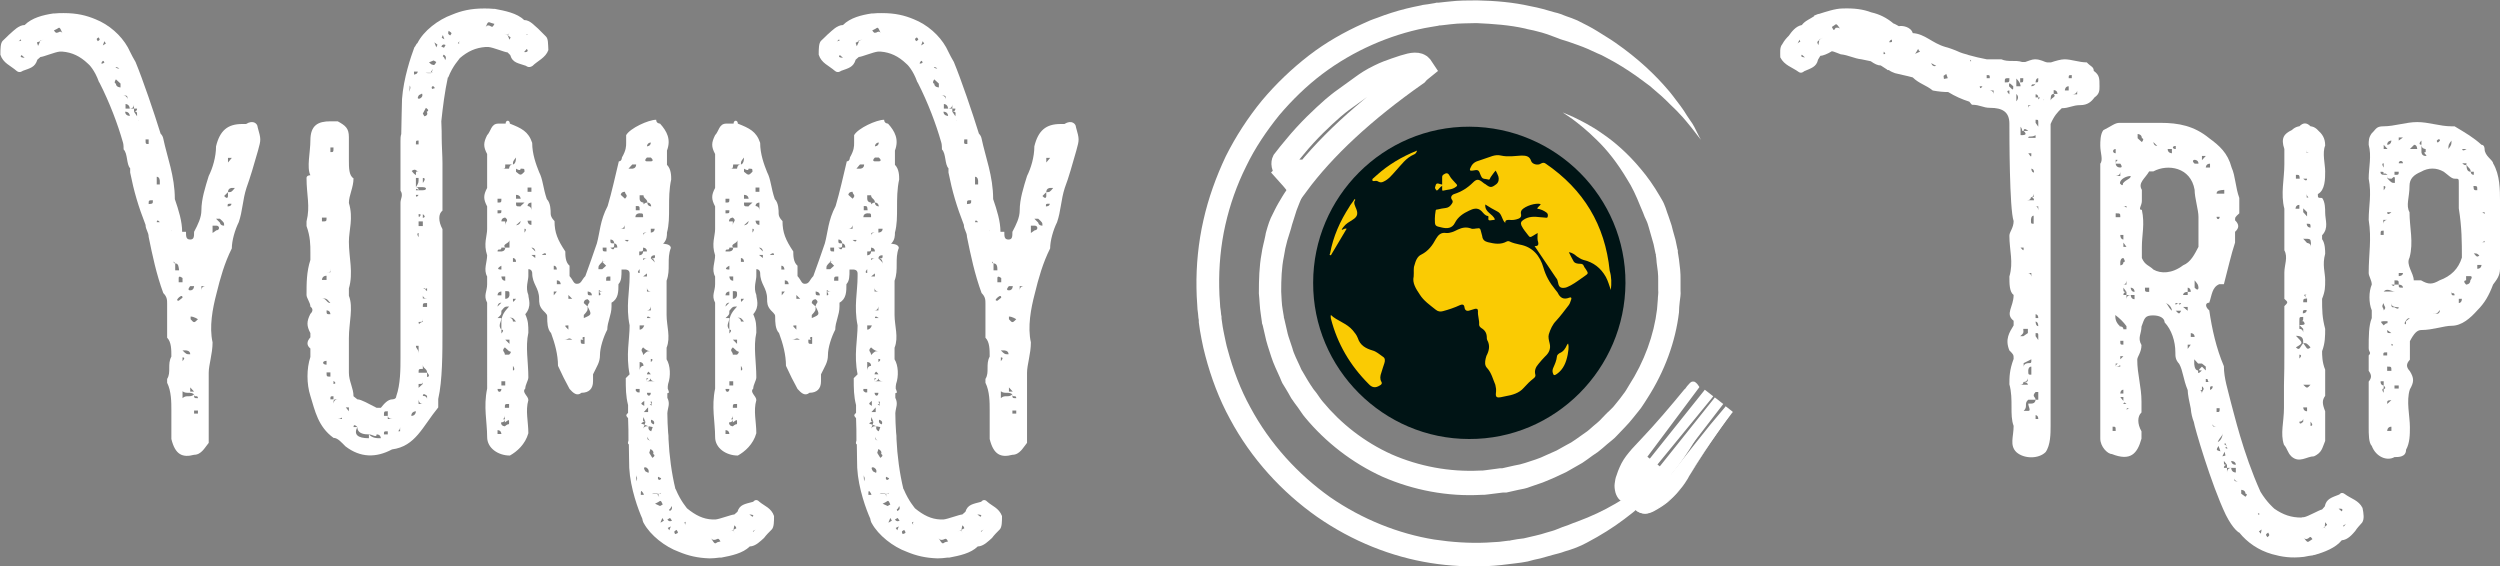 <?xml version="1.0" encoding="utf-8"?>
<!-- Generator: Adobe Illustrator 19.0.0, SVG Export Plug-In . SVG Version: 6.00 Build 0)  -->
<svg version="1.1" id="Layer_1" xmlns="http://www.w3.org/2000/svg" xmlns:xlink="http://www.w3.org/1999/xlink" x="0px" y="0px"
	 viewBox="0 0 649.2 147" style="enable-background:new 0 0 649.2 147;" xml:space="preserve">
<rect x="0" y="0" width="649.2" height="147" fill="#808080" stroke="none"/>
<style type="text/css">
	.st0{fill:#FFFFFF;}
	.st1{fill:none;stroke:#FFFFFF;stroke-width:6;stroke-miterlimit:10;}
	.st2{fill:#001415;}
	.st3{fill:#FACB03;}
</style>
<g id="XMLID_2_">
	<g id="XMLID_12_">
		<path id="XMLID_650_" class="st0" d="M352.6,32.1c0,0-0.8,0.7-2.3,2c-0.8,0.6-1.6,1.5-2.5,2.5c-0.5,0.5-1,1.1-1.5,1.7
			c-0.5,0.6-1.1,1.2-1.6,1.9c-2.2,2.8-4.6,6.5-6.6,10.9c-0.5,1.1-0.9,2.3-1.4,3.5c-0.4,1.2-0.8,2.5-1.2,3.8c-0.3,1.3-0.8,2.6-1.2,4
			c-0.4,1.4-0.7,2.8-0.9,4.2c-0.6,2.9-0.7,6-0.7,9.1c0.1,1.6,0.1,3.2,0.4,4.8l0.2,1.2l0.1,0.6l0,0.2c-0.1-0.3,0,0,0-0.1l0,0.1
			l0.1,0.3c0.2,0.9,0.4,1.7,0.6,2.6l0.3,1.3l0.2,0.7l0.2,0.6c0.3,0.8,0.5,1.6,0.8,2.4c0.4,1.6,1.3,3.2,2,4.8
			c0.2,0.4,0.3,0.8,0.6,1.2l0.7,1.2c0.5,0.8,0.9,1.6,1.4,2.3c0.5,0.8,1,1.5,1.6,2.2c0.5,0.7,1,1.5,1.6,2.2
			c4.7,5.7,10.8,10.5,17.9,13.7c7.1,3.1,15,4.6,22.9,4.2c0.5,0,1,0,1.5-0.1l1.5-0.2l1.5-0.2l0.7-0.1l0.4,0l0.1,0c-0.3,0.1,0,0-0.1,0
			l0.2,0l3.1-0.7l1.5-0.3c0.5-0.1,0.9-0.3,1.4-0.4c1.8-0.6,3.6-1.1,5.4-2c0.9-0.4,1.8-0.8,2.7-1.2l2.5-1.4l1.3-0.7
			c0.4-0.3,0.8-0.5,1.2-0.8c0.8-0.6,1.6-1.1,2.4-1.7c0.8-0.5,1.5-1.2,2.2-1.8c0.7-0.6,1.5-1.2,2.1-1.9c0.7-0.7,1.3-1.4,2-2
			c0.3-0.3,0.7-0.7,1-1l0.9-1.1c0.6-0.7,1.2-1.5,1.7-2.2c0.6-0.7,1-1.5,1.5-2.3c4-6.2,6.5-13.1,7.3-19.8c0.1-0.8,0.1-1.7,0.2-2.5
			c0-0.8,0.2-1.6,0.1-2.5c0-0.8,0-1.6,0-2.4c0-0.8,0-1.6-0.1-2.4c-0.1-0.8-0.2-1.6-0.3-2.3c0-0.4-0.1-0.8-0.1-1.2l-0.1-0.6l0-0.1
			c0-0.1,0,0.1,0,0l0-0.2l-0.1-0.3c-0.2-0.8-0.3-1.6-0.5-2.4c-0.2-0.7-0.4-1.4-0.6-2.1c-0.2-0.7-0.4-1.4-0.6-2.1
			c-0.2-0.7-0.4-1.4-0.7-2c-0.3-0.6-0.6-1.3-0.8-1.9c-0.3-0.6-0.5-1.3-0.8-1.9c-1-2.5-2.1-4.9-3.4-6.9c-2.5-4.2-5.2-7.6-7.8-10.1
			c-2.5-2.5-4.8-4.3-6.4-5.5c-1.6-1.1-2.5-1.7-2.5-1.7s1,0.4,2.8,1.2c1.8,0.9,4.4,2.1,7.5,4.3c3.1,2.1,6.6,5.1,10,9.2
			c1.7,2,3.4,4.4,4.9,7c0.4,0.7,0.8,1.3,1.1,2c0.3,0.7,0.6,1.5,0.8,2.2c0.3,0.7,0.5,1.5,0.8,2.3c0.3,0.8,0.5,1.5,0.7,2.4
			c0.2,0.8,0.5,1.7,0.7,2.5c0.2,0.8,0.3,1.6,0.5,2.4l0.1,0.3l0,0.2c0,0,0,0.2,0,0.2l0,0.1l0.1,0.6c0.1,0.4,0.1,0.9,0.2,1.3
			c0.1,0.9,0.2,1.8,0.3,2.6c0.1,0.9,0.1,1.8,0.1,2.7c0,0.9,0,1.8,0,2.8c0.1,0.9-0.1,1.9-0.2,2.8c-0.1,0.9-0.2,1.9-0.2,2.8
			c-0.9,7.6-3.7,15.3-8.2,22.3c-0.6,0.9-1.1,1.8-1.7,2.6c-0.6,0.8-1.3,1.6-2,2.5l-1,1.2c-0.4,0.4-0.7,0.8-1.1,1.2
			c-0.7,0.8-1.5,1.5-2.2,2.3c-0.7,0.8-1.6,1.4-2.4,2.1c-0.8,0.7-1.6,1.4-2.5,2.1c-0.9,0.6-1.8,1.2-2.7,1.9c-0.4,0.3-0.9,0.6-1.3,0.9
			l-1.4,0.8c-0.9,0.5-1.9,1.1-2.8,1.6c-1,0.5-2,0.9-3,1.4c-1,0.4-2,0.9-3.1,1.3l-3.2,1.1c-0.5,0.2-1.1,0.4-1.6,0.5l-1.5,0.3
			l-3.1,0.7l-0.2,0l-0.2,0l-0.1,0l-0.4,0l-0.8,0.1l-1.6,0.2l-1.6,0.2c-0.5,0.1-1.1,0.1-1.6,0.1c-8.8,0.5-17.7-1.2-25.7-4.7
			c-7.9-3.6-14.8-9-20.1-15.4c-0.7-0.8-1.2-1.7-1.8-2.5c-0.6-0.8-1.2-1.6-1.8-2.5c-0.5-0.9-1-1.8-1.5-2.6l-0.8-1.3
			c-0.2-0.4-0.4-0.9-0.6-1.4c-0.8-1.8-1.7-3.6-2.3-5.5c-0.3-1-0.6-1.9-0.9-2.8l-0.2-0.7l-0.2-0.7l-0.3-1.3c-0.2-0.9-0.4-1.7-0.6-2.6
			l-0.1-0.3l-0.1-0.3l0-0.2l-0.1-0.7c-0.1-0.5-0.1-0.9-0.2-1.4c-0.3-1.8-0.3-3.6-0.5-5.4c0-3.6,0.1-7.1,0.7-10.3
			c0.2-1.6,0.7-3.2,1-4.8c0.1-0.8,0.4-1.5,0.6-2.3c0.2-0.7,0.5-1.5,0.8-2.2c0.7-1.4,1.3-2.7,2-3.9c0.7-1.2,1.4-2.4,2.2-3.5
			c3-4.5,6.1-7.8,9-10.3c2.8-2.5,5.3-4.1,7-5.1C351.7,32.6,352.6,32.1,352.6,32.1z"/>
	</g>
	<g id="XMLID_15_">
		<path id="XMLID_649_" class="st1" d="M334.2,44.9c0.2-0.2,0.2-0.3,0.3-0.4c-0.1,0-1.1-0.5-1.3-1.6c-0.1-0.5,0-0.9,0.1-1.1
			c0.9-1.2,1.9-2.4,2.9-3.6c3.6-4.4,7.3-7.8,9.9-10.1c2.8-2.3,0.6-0.6,7.9-5.9c0.7-0.5,2.1-1.5,4.2-2.5c1.6-0.8,2.8-1.2,4.2-1.7
			c3.2-1.1,4.8-1.6,6-1.2c0.6,0.2,0.8,0.7,1,1c-0.5,0.4-1.1,0.9-1.5,1.4c-13.7,9.6-24,19.2-31.1,28.8
			C336,46.9,335.1,45.9,334.2,44.9z"/>
	</g>
</g>
<g id="XMLID_13_">
	<path id="XMLID_598_" class="st0" d="M441.7,36.3c0,0-0.9-1.1-2.5-3.2c-0.4-0.5-0.9-1.1-1.4-1.7c-0.5-0.6-1.1-1.3-1.8-2
		c-0.6-0.7-1.4-1.4-2.2-2.2c-0.8-0.8-1.6-1.6-2.5-2.4c-0.9-0.8-1.9-1.6-2.9-2.5c-1.1-0.8-2.2-1.6-3.4-2.5c-2.4-1.7-5.1-3.4-8-4.9
		c-0.7-0.4-1.5-0.8-2.3-1.1c-0.8-0.4-1.6-0.7-2.4-1.1c-1.6-0.7-3.4-1.3-5.1-1.9c-0.9-0.3-1.8-0.5-2.7-0.9c-0.9-0.3-1.8-0.7-2.7-1
		c-0.9-0.3-1.9-0.6-2.8-0.8c-1-0.3-2-0.4-3-0.7c-4-0.9-8.2-1.2-12.6-1.4c-2.2,0.1-4.4,0-6.7,0.3c-0.6,0.1-1.1,0.1-1.7,0.2l-0.9,0.1
		l-0.1,0c-0.1,0,0,0,0,0l-0.2,0l-0.4,0.1c-0.6,0.1-1.2,0.2-1.8,0.3c-0.6,0.1-1.2,0.2-1.7,0.3c-9,1.8-18.4,5.8-26.5,11.9
		c-4.1,3.1-7.8,6.7-11.2,10.7c-3.3,4.1-6.3,8.5-8.6,13.3c-2.4,4.8-4.2,9.9-5.4,15.2c-1.2,5.3-1.7,10.8-1.6,16.2
		c0,1.4,0.1,2.7,0.2,4.1c0,0.7,0.1,1.4,0.2,2l0.1,1l0.1,0.5l0,0.1c0-0.1,0,0,0,0.1l0,0.3l0.3,2.1l0.2,1.1l0.2,1
		c0.3,1.3,0.5,2.6,0.9,3.9c1.4,5.2,3.3,10.3,5.9,15c5.1,9.5,12.4,17.4,20.7,23.3c8.4,5.8,17.8,9.5,27,11c4.6,0.7,9.2,1,13.6,0.8
		c1.1-0.1,2.2-0.1,3.3-0.2c0.5-0.1,1.1-0.1,1.6-0.2l0.8-0.1l0.1,0c0.1,0,0,0,0,0l0.2,0l0.4-0.1c1.1-0.2,2.2-0.4,3.3-0.5
		c1-0.2,2-0.5,3-0.7c1-0.2,1.9-0.5,2.9-0.8c1-0.3,1.9-0.5,2.8-0.9c0.9-0.4,1.8-0.7,2.7-1c0.9-0.4,1.8-0.7,2.6-1
		c3.5-1.3,6.7-2.8,9.6-4.5c5.8-3.3,10.5-7.1,14-10.5c3.5-3.4,5.9-6.5,7.6-8.6c1.5-2.2,2.4-3.3,2.4-3.3s-0.6,1.3-1.9,3.7
		c-1.3,2.3-3.3,5.8-6.4,9.8c-3.1,4-7.4,8.5-13.2,12.8c-2.9,2.2-6.1,4.2-9.7,6.1c-0.9,0.5-1.8,0.9-2.8,1.3c-1,0.4-2,0.7-3,1
		c-1,0.4-2,0.6-3.1,0.9c-1,0.3-2.1,0.6-3.2,0.9c-1.1,0.2-2.2,0.5-3.3,0.8c-1.1,0.2-2.2,0.4-3.3,0.5c-2.4,0.3-4.7,0.6-7.1,0.7
		c-4.8,0.2-9.8,0-14.8-0.8c-10.1-1.6-20.3-5.6-29.5-12c-9.1-6.4-17.1-15.1-22.6-25.4c-2.8-5.1-4.9-10.7-6.4-16.4
		c-0.4-1.4-0.7-2.9-1-4.4l-0.2-1.1l-0.2-1.1l-0.3-2.1l0-0.3l0-0.2l0-0.1l-0.1-0.6l-0.1-1.1c-0.1-0.7-0.2-1.5-0.2-2.2
		c-0.1-1.5-0.2-3-0.2-4.4c-0.1-5.9,0.5-11.9,1.8-17.6c1.3-5.8,3.3-11.3,5.8-16.6c2.6-5.2,5.8-10.1,9.4-14.5
		c3.7-4.4,7.8-8.3,12.2-11.7c4.4-3.4,9.2-6.1,14.1-8.3c0.6-0.3,1.2-0.5,1.8-0.8c0.6-0.2,1.2-0.5,1.9-0.7c1.2-0.5,2.5-0.9,3.7-1.3
		c2.5-0.8,5-1.4,7.6-1.9c0.6-0.2,1.3-0.2,1.8-0.3c0.6-0.1,1.2-0.2,1.8-0.3l0.4-0.1l0.2,0l0.2,0l0.1,0l0.9-0.1
		c0.6-0.1,1.2-0.1,1.9-0.2c2.5-0.3,4.9-0.3,7.3-0.3c4.8,0.1,9.4,0.5,13.8,1.5c2.2,0.4,4.3,1,6.3,1.6c1,0.2,2,0.6,3,1
		c1,0.3,1.9,0.7,2.9,1.1c1.8,0.9,3.6,1.8,5.2,2.8c0.8,0.5,1.6,1,2.4,1.5c0.8,0.5,1.6,1,2.3,1.5c5.9,4.1,10.4,8.4,13.7,12.3
		c0.8,0.9,1.5,1.9,2.2,2.8c0.7,0.9,1.3,1.7,1.9,2.6c0.5,0.8,1,1.6,1.5,2.3c0.5,0.7,0.9,1.3,1.2,1.9C441,35.1,441.7,36.3,441.7,36.3z
		"/>
</g>
<g id="XMLID_10_">
	<path id="XMLID_654_" class="st0" d="M438.6,123.7c2-3.5,5.4-8.6,11-16.5c-0.5-0.4-0.9-0.7-1.4-1.1c-4.8,6-9.5,11.9-14.3,17.9
		c-0.4-0.3-0.7-0.6-1.1-0.8c4.7-6.1,9.3-12.1,14-18.2c-0.5-0.4-0.9-0.7-1.4-1.1c-4.8,6-9.5,11.9-14.3,17.9c-0.5-0.4-0.9-0.7-1.4-1.1
		c4.8-6,9.5-11.9,14.3-17.9c-0.5-0.4-0.9-0.7-1.4-1.1c-4.8,6-9.5,11.9-14.3,17.9c-0.5-0.4-0.9-0.7-1.4-1.1
		c4.5-6.1,9.1-12.1,13.6-18.2c-0.1-0.1-0.5-0.9-1.1-0.8c-0.2,0-0.3,0.1-0.6,0.4c-0.3,0.3-0.7,0.8-1.1,1.4
		c-5.5,6.7-9.6,11.4-13.1,14.9c-0.3,0.3-3.2,3.1-4.5,7.3c-0.8,2.6-0.5,4.1,0,5.2c0.2,0.4,0.5,0.8,0.7,1c1,0.2,2.1,0.7,2.9,1.4
		c0.5,0.4,1,0.9,1.3,1.5c0.4,0.3,0.9,0.6,1.6,0.7c1.1,0.2,1.9-0.2,2.8-0.7c3.2-1.7,5-3.5,5-3.5C437.1,126.5,438.5,124,438.6,123.7z"
		/>
	<path id="XMLID_651_" class="st0" d="M438.6,123.7c1.6-2.9,3.5-5.6,5.2-8.4c1.8-2.8,3.6-5.5,5.5-8.3l0.1,0.5l-1.4-1.1l0.5-0.1
		l-3.5,4.5c-1.2,1.5-2.4,3-3.6,4.5l-7.2,9l-0.3,0.4l-0.4-0.3l-1.1-0.8l-0.4-0.3l0.3-0.4l14-18.2l0.1,0.7l-1.4-1.1l0.7-0.1
		l-14.3,17.9l-0.3,0.4l-0.4-0.3l-1.4-1.1l-0.4-0.3l0.3-0.4l14.3-17.9l0.1,0.7l-1.4-1.1l0.7-0.1l-14.3,17.9l-0.3,0.4l-0.4-0.3
		l-1.4-1.1l-0.4-0.3l0.3-0.4l13.6-18.2l0,0.5c-0.1-0.2-0.3-0.5-0.5-0.5c0,0-0.1,0-0.1,0c0,0,0,0,0,0c0,0-0.1,0-0.2,0.1
		c-0.4,0.4-0.8,0.9-1.1,1.5l0,0l0,0c-3.7,4.5-7.4,9-11.5,13.3l-1.5,1.6c-0.5,0.5-1,1-1.4,1.6c-0.9,1.1-1.6,2.3-2.2,3.6
		c-0.3,0.6-0.6,1.3-0.8,2c-0.2,0.7-0.4,1.3-0.5,2c-0.2,1.4,0.1,2.8,1,3.7l-0.2-0.1c1.8,0.4,3.5,1.6,4.4,3.1l-0.1-0.1
		c0.3,0.2,0.6,0.4,0.9,0.5c0.3,0.1,0.7,0.2,1,0.2c0.7,0,1.4-0.2,2-0.5c1.3-0.6,2.5-1.4,3.7-2.3c0.6-0.4,1.2-0.9,1.7-1.4
		c0.5-0.5,1-1.1,1.5-1.6C437,126.1,437.9,125,438.6,123.7z M438.6,123.7c-0.7,1.3-1.6,2.5-2.5,3.6c-0.5,0.6-0.9,1.1-1.4,1.6
		c-0.5,0.5-1.1,1-1.6,1.5c-1.1,0.9-2.4,1.7-3.7,2.4c-0.6,0.3-1.4,0.6-2.2,0.6c-0.8,0-1.6-0.3-2.2-0.7l0,0l0,0
		c-1-1.4-2.5-2.4-4.1-2.7l-0.1,0l-0.1-0.1c-0.6-0.5-1-1.3-1.2-2c-0.2-0.8-0.3-1.6-0.2-2.3c0.1-0.8,0.2-1.5,0.5-2.2
		c0.2-0.7,0.5-1.4,0.8-2.1c0.6-1.4,1.4-2.6,2.4-3.8c0.5-0.6,1-1.2,1.5-1.7l1.5-1.6c4-4.2,7.8-8.7,11.5-13.2l0,0.1
		c0.4-0.6,0.8-1.1,1.3-1.6c0.1-0.1,0.3-0.3,0.6-0.4c0.1,0,0.3,0,0.5,0c0.1,0,0.3,0.1,0.4,0.2c0.4,0.3,0.6,0.6,0.8,0.9l0.2,0.3
		l-0.2,0.3l-13.6,18.2l-0.1-0.7l1.4,1.1l-0.7,0.1l14.3-17.9l0.3-0.4l0.4,0.3l1.4,1.1l0.4,0.3l-0.3,0.4L430.1,121l-0.1-0.7l1.4,1.1
		l-0.7,0.1l14.3-17.9l0.3-0.4l0.4,0.3l1.4,1.1l0.4,0.3l-0.3,0.4l-14,18.2l-0.1-0.7l1.1,0.8l-0.7,0.1l7.1-9c1.2-1.5,2.4-3,3.6-4.5
		l3.7-4.4l0.2-0.3l0.3,0.2l1.4,1.1l0.2,0.2l-0.2,0.2c-2,2.6-3.9,5.3-5.8,8C442.1,118.1,440.3,120.9,438.6,123.7z"/>
</g>
<path id="XMLID_94_" class="st2" d="M381.5,114c-22.3,0-40.6-18.3-40.5-40.6c0-22.3,18.3-40.6,40.6-40.5
	c22.4,0.1,40.6,18.3,40.5,40.6C422,95.8,403.8,114.1,381.5,114z"/>
<path id="XMLID_93_" class="st3" d="M367.1,71.8c0.1-1.2-0.1-2.1,0.2-2.9c0.3-1.1,0.7-2.3,1.8-2.8c1.8-0.9,2.9-2.4,3.8-4.1
	c0.6-1,1.3-1.7,2.6-1.5c1.1,0.1,2.1-0.4,3.1-0.9c1.1-0.5,2.1-0.7,3.3-0.3c0.6,0.3,1.2,0,1.8,0c0.4-0.1,0.7,0,0.8,0.5
	c0.1,0.5,0.3,1,0.4,1.5c0.1,1,0.7,1.4,1.5,1.6c1.7,0.4,3.3,0.7,4.9-0.2c0.2-0.1,0.5-0.1,0.7,0c0.8,0.4,1.7,0.6,2.6,0.8
	c3.4,0.6,5.3,2.9,6.2,6c0.6,2.1,1.6,3.9,3,5.6c0.2,0.3,0.5,0.6,0.7,0.9c0.6,1.3,1.5,1.9,3,1.3c0.4-0.2,0.7,0,0.5,0.5
	c-0.2,0.5-0.3,1-0.6,1.4c-1.1,1.4-2.1,2.8-3.3,4.1c-0.9,0.9-1.5,2.2-1.9,3.5c-0.2,0.7,0,1.5,0.2,2.3c0.4,1.5-0.2,2.6-1.2,3.5
	c-0.6,0.6-1.1,1.2-1.6,1.8c-0.8,0.9-1.2,1.8-0.9,2.9c0.1,0.4-0.1,0.7-0.5,1c-0.9,0.7-1.7,1.5-2.5,2.4c-1.2,1.4-3,1.9-4.8,2.2
	c-0.7,0.1-1.7,0.5-2.2,0.2c-0.5-0.3-0.1-1.4-0.2-2.1c-0.1-0.4-0.1-0.8-0.2-1.1c-0.6-1.4-1-3.1-2.1-4.3c-0.7-0.7-0.6-1.6-0.4-2.5
	c0.1-0.2,0.1-0.5,0.2-0.7c0.7-1.3,1-2.7,0.2-4.1c-0.1-0.2-0.1-0.4-0.1-0.6c0-1.1-0.4-1.9-1.4-2.5c-0.3-0.2-0.6-0.5-0.6-0.9
	c0.1-1.2-0.4-2.3-0.3-3.5c0-0.6-0.3-0.7-0.8-0.6c-0.4,0.1-0.9,0.3-1.3,0.4c-0.8,0.3-1.3,0-1.4-0.8c-0.1-0.8-0.6-0.8-1.1-0.6
	c-1.5,0.7-3,1.2-4.5,1.6c-0.7,0.2-1.3,0.1-1.9-0.4c-1.5-1.2-3.1-2.3-4.1-3.9C367.7,75,366.7,73.5,367.1,71.8z"/>
<path id="XMLID_92_" class="st3" d="M418.3,75.3c-0.4-1.1-0.7-2.3-1.3-3.4c-1.3-2.3-3.2-3.8-5.8-4.4c-0.7-0.2-1.2-0.6-1.7-0.9
	c-0.6-0.5-1.2-1-2.1-1.1c0.4,0.8,0.8,1.6,1.2,2.3c0.3,0.6,1.1,0.7,1.7,0.7c0.5,0,0.8,0.1,1,0.6c0.1,0.3,0.3,0.5,0.5,0.8
	c0.7,1.1,0.7,1.1-0.3,1.8c-1.2,0.8-2.3,1.7-3.6,2.4c-0.5,0.2-0.9,0.5-1.4,0.6c-1.2,0.2-1.7-0.1-1.9-1.3c-0.1-0.5-0.2-0.9-0.5-1.2
	c-1.8-2.7-3.7-5.5-5.6-8.3c1.3,0.1,1-0.8,0.8-1.5c-0.1-0.6,0-1.2,0-1.9c-0.5,0.3-1,0.6-1.5,0.9c-0.3,0.2-0.6,0.2-0.8-0.1
	c-0.7-0.9-1.4-1.7-1.9-2.7c-0.3-0.7-0.1-1.1,0.5-1.5c1.3-0.9,2.8-0.9,4.3-0.7c0.4,0,0.8,0.1,1.2,0.1c0.3,0,0.7,0.2,0.8-0.2
	c0.1-0.4,0.1-0.8-0.3-1.1c-0.7-0.5-1.5-0.9-2.4-1c0.1-0.5,0.7-0.7,0.9-1.2c-1.3-0.4-4,0.5-4.9,1.5c-0.3,0.4-0.3,0.8-0.2,1.2
	c0.1,0.6-0.2,0.9-0.7,1.1c-0.8,0.3-1.5,0.4-2.4,0.3c-0.5,0-1.1,0-1,0.8c-1-0.9-0.8-2.4-2.1-3c-1-0.5-2-1.1-3.1-1.8
	c-0.2,2.1,2,2.4,2.5,3.9c-0.3,0.2-0.7,0.1-1,0.2c-0.5,0.1-0.8,0-0.7-0.6c0-0.2,0.1-0.4-0.1-0.5c-0.8-0.1-1.2-0.8-1.7-1.3
	c-1-1-2.2-0.6-3.2-0.1c-1.5,0.7-2.9,1.6-3.7,3.2c-0.7,1.4-2,1.5-3.3,1.2c-1.9-0.4-1.9-0.4-1.9-2.3c0-0.7,0.1-1.3,0.2-2
	c0-0.4,0.3-0.4,0.5-0.4c0.7-0.2,1.5-0.3,2.2-0.4c0.6-0.1,1-0.4,1.3-0.8c0.3-0.4,0.7-0.8,0.2-1.4c-0.4-0.6,0-1.2,0.6-1.4
	c1.9-0.6,3.5-1.6,4.9-3c1-1,1.5-0.9,2.6,0c0.2,0.2,0.4,0.3,0.6,0.4c1.3,1,1.6,1,2.9,0c0.6-0.5,0.7-1.3,0.5-2c-0.2-0.5-0.4-1-0.7-1.5
	c-0.5,0.5-0.9,1.2-1.3,1.7c-0.2,0.3-0.2,0.8-0.7,0.6c-0.6-0.2-1.4,0-1.7-0.7c-0.1-0.1-0.1-0.3-0.2-0.4c-0.5-1.4-0.6-1.5-2.1-1.2
	c-0.7,0.1-0.8-0.1-0.6-0.6c0.4-1,1-1.6,2-1.9c1.3-0.4,2.5-0.9,3.8-1.3c0.7-0.2,1.4-0.3,2.2-0.1c1.8,0.4,3.6,0.1,5.3,0
	c1.1,0,2.1,0.1,2.5,1.4c0.3,0.9,1.8,1.2,2.5,0.7c0.5-0.3,0.9-0.3,1.3,0c9.8,6.7,15.4,15.9,16.6,27.8
	C418.5,71.9,418.5,73.6,418.3,75.3z"/>
<path id="XMLID_91_" class="st3" d="M345.6,81.8c1.7,1.6,4.1,2.1,5.7,4c0.5,0.6,1,1.2,1.3,2c0.6,1.9,2.1,2.7,3.8,3.2
	c1.1,0.3,1.9,1.1,2.8,1.7c0.5,0.3,0.5,1,0.3,1.6c-0.3,0.8-0.5,1.6-0.8,2.5c-0.3,0.8-0.4,1.6,0,2.3c0.3,0.5,0,0.8-0.4,1
	c-1.1,0.7-2,0.6-2.9-0.4c-4.8-4.8-8.1-10.4-9.8-17C345.6,82.5,345.5,82.2,345.6,81.8z"/>
<path id="XMLID_90_" class="st3" d="M345.4,65.8c0.8-4.4,2.6-8.4,5-12.1c0.3-0.6,0.8-1.1,1.1-1.6c0.2,0,0.3,0,0.2,0.2
	c-0.1,0.6,0.1,1,0.3,1.5c0.7,1.5,0.7,2.4-0.8,3.3c-0.8,0.5-1.7,1-2.3,1.8c-0.2,0.2-0.4,0.5-0.5,0.8c0.4,0,0.7-0.5,1.3-0.3
	c-1.4,2.3-2.7,4.6-4.1,6.9C345.1,66.2,345.3,66,345.4,65.8z"/>
<path id="XMLID_89_" class="st3" d="M368,39.1c-0.2,0.6-0.5,0.9-0.8,1c-2.1,0.9-3.3,2.7-4.7,4.2c-1,1.1-1.9,2.3-3.3,2.9
	c-0.4,0.2-0.8,0.2-1.2,0c-0.3-0.2-0.6-0.3-1-0.2c-0.2,0-0.4,0.1-0.6-0.1c-0.1-0.2,0-0.5,0.2-0.6c0.3-0.3,0.6-0.5,0.9-0.8
	C360.5,42.8,364,40.7,368,39.1z"/>
<path id="XMLID_88_" class="st3" d="M407.2,89.2c0.3,1.1,0,2-0.1,2.9c-0.4,2-1.1,3.8-2.8,5c-0.7,0.5-0.9,0.4-1.1-0.4
	c-0.1-0.4,0-0.9,0.2-1.3c0.4-0.9,0.8-1.8,0.9-2.8c0-0.4,0.4-0.7,0.7-0.9c1-0.4,1.5-1.2,1.9-2.1C406.9,89.5,407.1,89.4,407.2,89.2z"
	/>
<path id="XMLID_87_" class="st3" d="M374.5,47.9c0-0.6,0-1.2,0-1.9c0-0.3,0.1-0.5,0.4-0.7c0.6-0.4,1.1-0.5,1.5,0.3
	c0.4,0.8,1.2,1.5,1.8,2.2c0.3,0.3,0.2,0.5-0.1,0.7c-1,0.8-2.2,0.7-3.3,1c-0.3,0.1-0.3-0.2-0.3-0.3c0-0.3,0-0.6,0-0.9
	C374.4,48.1,374.4,48,374.5,47.9z"/>
<path id="XMLID_86_" class="st3" d="M374.5,47.9c0,0.1,0,0.3,0,0.4c-0.6,0.2-0.8,0.9-1.4,1.2c-0.2-0.3-0.6-0.5-0.4-1
	c0.2-0.9,0.4-1,1.3-0.7C374.2,47.9,374.3,47.9,374.5,47.9z"/>
<path id="XMLID_77_" class="st3" d="M351.7,52.3c-0.1-0.1-0.1-0.2-0.2-0.2c0.1-0.2,0.2-0.5,0.4-0.3C352,51.9,351.8,52.1,351.7,52.3z
	"/>
<g id="XMLID_5_">
	<path id="XMLID_6_" class="st0" d="M67,39.1C65.9,43,65,46,64,48.8c-1,3.1-1,6-2,8.9c-1,2-1.8,4.8-1.8,6.8c-1.9,3.8-3,7.7-4,11.8
		c-1,3.8-1.9,8.6-1,12.6c0,3-1,5.8-1,7.9c0,5.6,0,10.6,0,15.2c0,1,0,2,0,3c-1,1.2-1.9,3.1-3.8,3.1c-3,0.8-4.9,0-5.9-4.1
		c0-1.1,0-2,0-3.7c0-1,0-2,0-3.8c0-2,0-4.9-1.1-7.1c0-1,0-1,0-1c1.1-1.7,0-3.8,1.1-5.8c0-1.8,0-3.8-1.1-4.9c0-2.9,0-5.6,0-8.8
		c0-1,0-1.8-1-2.8c-1.8-4.9-2.8-9.7-3.8-14.6c0-1.2-0.8-1.9-0.8-3.1c-1.9-4.9-3-8.6-4-13.6v-1.1c-1-1-0.6-3.8-1.7-4.9
		c0-1.2-0.1-1.6-0.2-1.9c-1.3-4.6-3.4-10.2-6.1-15.5c0,0-0.1,0-0.1-0.1c-1.1-3.1-2.6-4.6-2.9-4.8c-2-1.9-4.1-2.9-6.6-3.1
		c-0.2,0-0.5,0-0.7,0c-1.2,0.1-4.3,1.4-5,1.4c-0.8,0.7-0.8,0.7-0.8,0.7c-0.6,2-1.9,2.2-3.8,2.9c0,0-0.8,0.7-1.6,0
		c-1.6-1.4-3.5-2-4.2-4.2c0-1.4,0-3,0.6-3.6c0.8-0.7,1.6-1.6,2-1.9c0.8-0.7,2.2-2.2,3.7-2.2c1.9-1.9,4.8-2.6,7.4-3h0.1
		c0.1,0,0.2,0,0.2,0c0.8-0.1,1.7-0.1,2.4-0.1c3.5,0,5.9,0.6,8.3,1.6c3.5,1.4,6.6,4.1,8.4,7.3c0.2,0.4,0.4,0.8,0.6,1.2
		c0.4,0.8,0.8,1.6,1.4,2.6c1.9,4.6,4.8,13.1,6.5,18.6c0.4,0.4,0.6,0.8,0.7,1.3c1,4.8,3,9.7,3,15.7c1,2.9,1.9,5.8,1.9,8.5
		c1,0,1,0,1,0c0,1.2,0,2,1.1,2c1,0,1-0.8,1-2c1-1.9,1.9-3.7,1.9-5.6c0-2.9,1-6,1.9-8.9c1-2,1.9-4.9,1.9-7.7c1-4.1,3-5.8,6.8-5.8h1
		c1.9-1.2,3,0,3,0.8C67.8,36.2,67.8,36.2,67,39.1z M5.5,10.6l-0.1-0.4l-0.6,0.6C5,10.6,5.3,10.6,5.5,10.6z M6.4,15l-0.8-0.7
		C4.8,15,6.4,15,6.4,15z M11.4,10.2c-1,0.5-1,0.5-1.4-0.2l0.5,0.7C9.6,11,9.6,11,9.6,11s0,0,0.1,0.4c0.1,0.1,0.1,0.4,0.2,0.5
		l0.5-1.1v-0.1C10.4,10.7,10.4,10.7,11.4,10.2z M16.2,8.6c-0.7-1.6-0.7-1.6-1.4-1.1l-0.8,0.4c0.5,0.7,0.5,0.7,1.2,0.5
		C15.1,8.4,15.8,7.9,16.2,8.6z M25.6,9.7c-0.6,0.4-0.6,0.4-0.2,1C26,10.3,26,10.3,25.6,9.7z M27.1,16.3c-0.1-0.4-0.2-0.5-0.4-0.5
		c-0.1,0.1-0.4,0.5-0.4,0.7c0.1,0,0.2,0,0.4,0C26.9,16.3,27,16.3,27.1,16.3z M27.5,11.3l-0.4-0.6l-0.4,1.1
		C27.5,11.3,27.5,11.3,27.5,11.3z M31.3,21.7l-1.2-1.1c-0.7,1.1,0,1.1,0,1.1c0,1,1.2,1,1.2,1C31.3,21.7,31.3,21.7,31.3,21.7z
		 M30,17.4c0.2,0.4,0.8,0.4,0.8,0.4H31C30.6,17.5,30.2,17.4,30,17.4z M33.1,25.8c0-1,0-1-1.2-1C33.1,24.8,33.1,25.8,33.1,25.8z
		 M33.7,30.1c0,0,0-1.1-1.2-1.1C32.5,30.1,33.7,30.1,33.7,30.1z M33.7,28.2c0,0,0-1.1-1.1-1.2c0,0,0,0,0,1.2H33.7z M34.8,29
		c0,0,0.8,0,0.8-0.8c-0.8,0-0.8,0-0.8,0s0,0,0-1.1c0,1.1-1,1.1-1.1,1.1h1.1C34.8,29,34.8,29,34.8,29l0.8,1.2
		C35.6,29,35.6,29,34.8,29z M36,31.3h-0.1l0.1,0.1C36,31.3,36,31.3,36,31.3z M38.6,37.4c0,0,0,0,0-1.2c0,0,0,0-0.8,0
		C37.8,37.4,37.8,37.4,38.6,37.4z M39.7,52c-1.1,0-1.1,0-1.1,1C39.7,52.9,39.7,52.9,39.7,52z M41.5,47c0,0,0-1.1-0.8-1.1
		c0,1.1,0,1.1,0,2c0,0,0,0,0.8,0V47z M41.5,57.7c-0.8-1-0.8,0-0.8,0S40.7,57.7,41.5,57.7z M44.5,59.8c0,0,0,0.1-0.1,0.2
		C44.5,60,44.5,60,44.5,59.8z M45.5,68.4c0,1,0,1,0,1.8c1,0,1,0,1,0C46.4,69.4,46.4,68.4,45.5,68.4c0,0,0,0-0.4-0.5
		C45,68.4,45.5,68.4,45.5,68.4z M46.4,78.1c1-0.8,1-0.8,1-0.8c0-1-1,0-1,0S45.5,78.1,46.4,78.1z M46.4,72.2c0,0,0,0,0,1.1h1
		c0-1.1,0-1.1,0-1.1S46.4,71.4,46.4,72.2z M47.4,91c1,1,1,1,2,1c0-1-1.1-1-1.1-1H47.4z M47.4,92.8v1C47.4,93.7,48.4,92.8,47.4,92.8z
		 M51.4,103.4c0-1-1,0-1-1c-1-0.8-2,0-3-0.8c0,0.8,0,0.8,0,1.8c1-1,2,0,3-1C50.4,103.4,50.4,103.4,51.4,103.4z M49.4,75.4
		c1,0,1-1.1,1-1.1c-1,0-1,0-1,0S48.4,75.4,49.4,75.4z M51.4,82.9c0,0-1-0.7-1.9-0.7v0.7C50.4,83.9,50.4,83.9,51.4,82.9z M49.4,100.6
		c0,0,0,0,0,1.1c0,0,0,0,1,0C49.4,100.6,49.4,100.6,49.4,100.6z M51.4,106.6c0,0,0,0-1,0v0.8c1,0,1,0,1,0
		C51.4,106.6,51.4,106.6,51.4,106.6z M53.3,74.3c-1,0-1,0-1,0s0,0,0,1.1C52.3,74.3,53.3,74.3,53.3,74.3z M56.2,58.6c-1,0-1,0-1,0
		c0,1.2,0,1.2,0,1.9c1-0.7,1-0.7,1-0.7C57.1,59.8,57.1,58.6,56.2,58.6z M58.2,58.6c0-0.8,0-0.8-1.1-1.8h-1l1,1
		C57.1,57.7,57.1,58.6,58.2,58.6z M61,48.8h-0.8c0,0-1,0-1,1.1c0,0,0,0-1,1c1,1.1,1,0,1,0c0-1,0-1,0-1C60.1,49.9,60.1,49.9,61,48.8z
		 M59.2,42.2l1-1.2h-1V42.2z M60.1,52.9c-1,0-1,0-1,0.7C59.2,53.6,60.1,53.6,60.1,52.9z"/>
	<path id="XMLID_55_" class="st0" d="M142.4,13c-0.7,2-2.8,2.8-4.1,4.1c-1,0.7-1.7,0-1.7,0c-1.9-0.7-3.5-0.7-4.1-2.8
		c0,0,0,0-0.7-0.7c-0.7,0-3.7-1.3-5-1.4c-0.2,0-0.5,0-0.7,0c-2.6,0.2-4.6,1.1-6.7,2.9c-0.2,0.4-1.8,1.9-3,5c0,0,0,0-0.1,0
		c-0.8,3.7-1.3,7.6-1.7,11.4c0.1,1.6,0.1,3.7,0.1,4.3c0,1.9,0.2,4.7,0.2,6.5c0,1.2,0,2.3,0,3.2c0,0,0,2,0,3.1c0,2,0,4,0,6.1
		c-1.1,0.8-1.1,2.8,0,4.8c0,2,0,4.9,0,7.2c0,2.9,0,4.9,0,6.8c0,2,0,6.1,0,9.1c0,1,0,2,0,3.1c0,6,0,13.1-1.1,17.9c0,1.2,0,2.2,0,2.2
		c-4.1,5-5.9,10.1-12,10.9c-4.1,2.2-8.2,2.2-12.1-0.8c-1-1-2-2.2-3.1-2.2c-4-2.9-4.8-7-6-10.9c-1-3.1-1-7.1,0-10.1c0-1,0-1,0-2.2
		c-1-0.8-1-1.8,0-2.9c0-1.1,0-1.1,0-1.1c-1-1.9-1-3,0-5c0,0,1.2-1,0-1.9c0-1-1-2.2-1-3c0-3.1,0-6,1-9.1c0-0.8,0-2,0-2
		c0-1.9,0-4-1-6.8c0,0,0,0,0-1.2c1-4,0-6.8,0-11.3c0-0.7,1-0.7,1-0.7c-1-2,0-6,0-9c0-4,2-5,5.2-5c0.8,0,0.8,0,1.9,0
		c2,1.1,2.9,1.8,2.9,4.1c0,1.9,0,4,0,6c0,1.9,0,4,1.2,4.7c0,2.4-1.2,4.4-1.2,6.4c1.2,4,0,7,0,10.1c0,4.1,1.2,8,0,12.1
		c0,0,0,0.8,0,1.9c1.2,3,0,7,0,11c0,2.9,0,6,0,9c0,2.2,1.2,4,1.2,6.1c0,0,0,0,1,0.8c1,0,3,1.2,5,2.2c1.1,0,1.1,0,1.1,0
		c0.8-1,1.8-2.2,3-2.2c0,0,1,0,1-0.8c1.1-3.1,1.1-7.1,1.1-10.1c0-1,0-1,0-2.2c0-13.1,0-25.1,0-38c0-1,0.8-1.9,0-3.1
		c0-0.8,0-1.9,0-3.2c0-2.8,0-6.7,0-9.7c0-0.6,0-1.2,0.2-1.8c0.1-3.5,0.1-6.8,0.2-9.1c0.4-5.4,2.3-11,3.2-13.4
		c0.1-0.1,0.4-0.5,0.4-0.6c0.2-0.4,0.4-0.5,0.4-0.5c1.6-3.2,5.4-6.1,9-7.4c2.4-1,4.9-1.6,8.3-1.6c0.8,0,1.6,0,2.5,0.1
		c0,0,0.1,0,0.2,0c0,0,0,0,0.1,0c2.6,0.5,5.8,1.1,7.6,2.9c1.6,0,2.8,1.6,3.6,2.2c0.6,0.6,1.4,1.4,2,2C142.4,10,142.3,11.3,142.4,13z
		 M83.6,57.5c1.2,0,1.2,0,1.2-1c0,0,0,0-1.2,0C83.6,57.5,83.6,57.5,83.6,57.5z M83.6,72.7h1.2c0-1.1,0-1.1,0-1.1
		C83.6,71.6,83.6,72.7,83.6,72.7z M83.6,77.5c1.2,0,1.2,1.2,2.2,1.2C84.8,77.5,84.8,77.5,83.6,77.5z M84.8,94.7v-1
		C83.6,93.7,83.6,94.7,84.8,94.7z M84.8,70.7c1,0,1,0,1,0c0-1.1,0-1.1,0-1.1C85.8,70.7,85.8,70.7,84.8,70.7z M84.8,80.6c0,1,0,1,1,1
		C85.8,81.6,85.8,80.6,84.8,80.6z M85.8,97.8v-1.1h-1C84.8,97.8,84.8,97.8,85.8,97.8z M85.8,39.5c0.8,0,0.8,0,0.8-1.2c0,0,0,0-0.8,0
		C85.8,38.3,85.8,38.3,85.8,39.5z M86.6,103.7c0,0,0,0,0-0.8c-0.8,0-0.8,0-0.8,0.8H86.6z M86.6,98.9c0,0,0,0,0,0.8
		C86.6,99.7,87.7,99.7,86.6,98.9z M87.7,103.7c-1.1,0-1.1,0-1.1,1.2C86.6,104.9,86.6,103.7,87.7,103.7z M88.8,108.8c0-0.8,0,0-1.1,0
		C87.7,108.8,87.7,108.8,88.8,108.8z M90.6,105.8c0,0,0,0-0.8,0l0.8,1V105.8z M98.9,113.8c0,0,0-1-1.1-1c0,1-1.1,0-2,0
		c-0.8,0-3,0-3-1.9c0,0-1-1.1-1,0h1c-1,1.9,0,2.9,3,2.9v-1C96.7,113.8,97.8,113.8,98.9,113.8z M101.9,108.8c-1.2,0-1.2-0.8-1.2-0.8
		v-1.2c-1,0-1,0-1,1.2h1v0.8C100.7,108.8,100.7,108.8,101.9,108.8z M100.7,112c-1,0-1,0-1,0.8c0,0,0,0,1,0
		C100.7,112.8,100.7,112.8,100.7,112z M103.9,110.9c0,1.1-1.1,1.1,0,1.1C103.9,112,103.9,112,103.9,110.9z M106.4,22.2
		c0,0.6-0.1,1.3-0.1,1.6c0.1-0.1,0.1-0.5,0.2-0.7C106.6,22.8,106.6,22.6,106.4,22.2z M108,106.8c0,0-1.2,0-1.2,1.2
		C108,108,108,106.8,108,106.8z M106.9,44.4c0.2,0.2,0.4,0.5,0.6,0.7c0.1,0.1,0.1,0.1,0.5,0.4c0-1,0-1,0.7-1
		C108,44.5,108,43.6,106.9,44.4z M107.8,19.3c0.5-0.1,0.6-0.4,0.7-0.7c-0.2,0-0.7,0-1,0C107.5,19.1,107.5,19.6,107.8,19.3z
		 M108.7,36.5c-0.7,0-0.7,0-0.7,1c0,0,0,0,0.7,0V36.5z M109.8,48.6c0,0,0,0-1.1,0c0,0,0,0-0.7,0c0.7-1.1,0.7-1.1,0.7-2.4
		c0,0,0,0-0.7,0c0,1.3,0,1.3,0,2.4c0,0,0.7,0,0.7,0.8c0,0-0.7-0.8-0.7,0h0.7h1.1C110.9,49.4,110.9,48.6,109.8,48.6z M108.7,50.6H108
		c0,0.2,0,0.4,0.2,0.5C108.4,51,108.5,50.9,108.7,50.6z M108.7,91.8c0-1.2,0-1.2,0-2H108C108,90.6,108.7,90.6,108.7,91.8z
		 M108.7,61.6v-1.1C108.7,60.5,108,60.5,108.7,61.6z M109,25.6c0,0,1-0.4,0.6-1.3l-0.8,0.4C108,25.9,109,25.6,109,25.6z M108.7,55.6
		c0,0.5,0,0.6,0.1,0.8C109.2,56,109.6,55.6,108.7,55.6z M108.7,57.5c0,0,0,0,0,1.2h1.1v-1.2C108.7,57.5,108.7,57.5,108.7,57.5z
		 M108.7,83.6c0,0,0,0.2,0.1,0.6c0.4-0.6,1-0.6,1-0.6s0,0,0-1C109.8,83.6,109.8,83.6,108.7,83.6z M110.9,96.7c0-1-1.1-1-1.1-2v1.1
		c-1.1,0-1.1,0-1.1,1c0,0,0,0,1.1,0H110.9v1.1C112,97.8,110.9,96.7,110.9,96.7z M108.7,100.7c0,0,0,0,1.1-1c0,0,0,0,0-0.8
		c0,0.8,0,0.8-1.1,0.8V100.7z M109.8,104.9c-1.1,0-1.1-1.2-1.1-1.2s0,0,0,1.2H109.8z M109.8,29.5c0,0,0,0,0.4,0.7
		c0,0,1.2-0.2,0.6-1.2c0,0,1-0.2-0.2-1L109.8,29.5z M109.8,47.5c0,0,1.1-1.3,0-1.3C109.8,47.5,109.8,47.5,109.8,47.5z M109.8,55.6v1
		C109.8,56.5,110.9,56.5,109.8,55.6z M110.9,75.6c0,0,0,0,0-0.8c-1.1,0-1.1,0-1.1,0c0.1,0,0.4,0.1,0.4,0.2c0.2-0.2,0.7-0.2,0.7-0.2
		s0,0-0.5,0.4C110.9,75.6,110.9,75.6,110.9,75.6z M110.9,77.5c-1.1,0-1.1-0.8-1.1-0.8v0.8C110.9,77.5,110.9,77.5,110.9,77.5z
		 M110.9,79.7v-1c-1.1,0-1.1,0-1.1,1H110.9z M110.9,102.8c0,0-1.1-1-1.1,0c1.1,0,1.1,0.8,1.1,0.8
		C110.9,102.8,110.9,102.8,110.9,102.8z M111.7,19c0.1,0,0.2,0,0.5-0.1c-0.6,0-1,0-1.7,0C110.8,19,111.4,19,111.7,19z M113.3,16.1
		c0,0,0,0-0.7-0.4c0,0,0,0-1.2,0.5c0.6,0.5,0.6,0.5,0.6,0.5C112.8,17,112.8,17,113.3,16.1z M112.4,17.9l-0.5,0.8l0.4,0.1h0.1
		C112,18.7,112.2,18.6,112.4,17.9z M112.9,22.9c-0.2-0.8-1.1-0.6-0.7,0.2C112.9,22.9,112.9,22.9,112.9,22.9z M113.6,11.6
		c-0.8-0.6-0.8-0.6-0.8-0.6l0.5,1.3L113.6,11.6z M115.3,12.4c0,0,0,0,0.4-0.7c0,0-0.7-0.5-1.1,0.4L115.3,12.4z M114.7,9.8
		c0,0,0,0,0.7,0.4L115,9.1L114.7,9.8z M115.2,14.2c-0.5,0.8,0,0,0.4,1.4C116.2,14.6,115.2,14.2,115.2,14.2z M116.5,8
		c-0.2,0.8-0.2,0.8,0.4,1.2C117.4,8.6,117.4,8.6,116.5,8z M119.4,10.6c0,0,0,0-0.5,0.6C119.6,11.6,118.9,11.2,119.4,10.6z
		 M128.4,6.2L127.7,6c-1-0.4-1-0.4-1.6,1.1c0.4-0.8,1.1-0.4,1.1-0.4C127.9,7.1,127.9,7.1,128.4,6.2z M132.6,9.7c0,0,0,0-0.7-0.5
		l0.5-1c-0.5,1-0.5,1-1.6,0.5c1.1,0.5,1.1,0.5,1.1,0.5v0.1l0.4,1c0.1-0.1,0.2-0.4,0.2-0.4C132.6,9.7,132.6,9.7,132.6,9.7z
		 M136.8,12.7l-0.7,0.8C136.1,13.6,137.6,13.6,136.8,12.7z M137.6,9.4l-0.8-0.5l-0.1,0.2C137,9,137.3,9.1,137.6,9.4z"/>
	<path id="XMLID_127_" class="st0" d="M201,134c0,1.4,0,2.9-0.6,3.5c-0.8,0.8-1.4,1.4-2,2.2c-0.8,0.7-2.2,2.2-3.7,2.2
		c-1.8,1.8-4.8,2.4-7.4,2.9c-0.1,0-0.2,0-0.5,0c-0.7,0.1-1.7,0.2-2.5,0.2c-3.2-0.1-5.6-0.7-8-1.7c-3.6-1.3-7.4-4.3-9.1-7.4
		c0,0-0.1-0.1-0.2-0.4c-0.1-0.4-0.2-0.5-0.2-0.8c-1-2.2-3.1-7.8-3.4-13.2c0-1.6-0.1-3.7-0.1-6.1c-0.4-0.2-0.2-0.6-0.1-1
		c0-1.9,0-3.8-0.1-5.8c-0.6-0.7-0.6-0.8,0-1.4c0-0.7,0-1.4,0-2c-0.6-2.4-0.6-4.3-0.6-7l1-1c-1-5,0-9,0-12.7c-1-4.9,0-8.8,0-12.7
		c0-0.8,0-0.8,0-0.8c0-1-1-1-1-1h-1.1c0,1.8,0,2.9-0.8,3.8c0,1.9,0,3.8-1.8,4.8v1c0,2.2-1.1,4-1.1,6c-1,1.9-1.9,4.7-1.9,6.6
		s-0.8,2.9-1.8,5c0,0,0,1,0,1.8c0,2-1.1,3-3,3c-1.2,1-2.2,0-3.1-1c-1.1-2-2-3.8-3-6c0-2.9-0.8-5.8-1.8-8.5c-1-1-1-3-1-4
		c0-0.8,0-0.8-1.1-1.9c-1-1.1-1-2-1-3c0-2.9-1.8-3.8-1.8-6.7c0,0,0-1-1-1c0,0,0,1,0,1.8c0,1.1-0.8,3,0,4.9c0,1,1,2.9-0.8,5
		c0.8,1.8,0.8,2.8,0.8,4.8c-0.8,3.7,0,7.6,0,11.6c0,0.8-0.8,1.9-0.8,2.9c-1,1,0.8,1.9,0.8,3c-0.8,2.8,0,5.6,0,8.6
		c-0.8,2.9-3,4.8-4.8,5.8c-3,0-5.9-1.9-5.9-4.8c0-4-1-7.8,0-12.6V78.6c-1-1.9,0-2.9,0-4.8c0-1,0-1,0-2c-1-1.8,0-3.7,0-5.5
		c-1-3,0-5,0-6.8v-5.9c-1-1.9-1-2.9,0-4.8V40c-1-1.9-1-2.9,0-4.9c1-1,1-3,2.9-3c1,0,1,0,1.9,0c0-1,1.1-1,1.1,0c3,1.2,4.8,2,5.8,5
		c0,2.9,1,5.6,1.8,7.6c1,1.9,1,4.1,2,7c1,1,1,3,1,3.8c0,1,1,1.9,1,1.9c0,3,0.8,4.9,2.8,7.9c0,1,0,2.8,1.1,3.7c0,1,0,1,0,1.9v0.8
		c1,1.1,1,2,1.9,2c1.2,0,1.2-1,2.2-2c1-2.8,2-5.5,3-8.5c0.8-2.9,0.8-5.9,2.8-9.7c1.1-3.7,2-7.9,2.9-11.6c0.8,0,0.8-1,0.8-1
		c1.1-1.9,1.1-2.9,1.1-3.8s0-2,0-2c1-1.8,5.8-4,7.8-4c0,1,1,1,1,1c1.8,2,2.9,4.1,1.8,7v3.7c1.1,1.1,1.1,2.9,1.1,3.8
		c-1.1,5,0,9.8-1.1,13.8c0,0.8,0,1.9-1,2.9c0,0,2,0,2,1.1c-1.1,2.8,0,5.6-1.1,8.5v8.9c0,2.8,1.1,5.8,0,8.5v3c1,1.6,1.1,4.4,0.4,6.4
		c-0.1,0.4-0.1,0.8-0.1,1.2c0.2,0.6,0.6,1.2-0.1,1.2c0,0.4,0,0.8,0,1.2c0.8,1.6,0.1,2.5,0,4c0,1.7,0.1,3.4,0.2,5
		c0.1,0.6,0.1,1.1,0.1,1.7c0.2,4.3,0.8,8.9,1.8,13c0.1,0,0.1,0.1,0.1,0.1c1.3,3.1,2.8,4.7,2.9,4.9c2.2,1.8,4.2,2.8,6.6,2.9
		c0.4,0,0.6,0,0.8,0c1.1-0.1,4.2-1.3,4.9-1.3c0.8-0.7,0.8-0.7,0.8-0.7c0.6-1.9,1.9-2,4.1-2.6c0,0,0.7-1,1.6,0
		C198.5,131.4,200.3,131.9,201,134z M129.2,52.6c1,0,1,0,1-1c-1,0-1,0-1,0C129.2,52.6,129.2,52.6,129.2,52.6z M129.2,55.4
		c1,0,1,0,1-0.8c0,0,0,0-1,0V55.4z M129.2,65.3h1c0,0,1,0,1-1c0,0,0,0,1.1,0c0-1.1,0-1.1,0-2c0,1-2,1-1.1,2h-1
		C130.2,65.3,129.2,64.3,129.2,65.3z M129.2,76.7c0,0,0,0,1,0v-1C130.2,75.7,129.2,75.7,129.2,76.7z M129.2,79.6c0,0,0,0,1-1
		C129.2,78.6,129.2,79.6,129.2,79.6z M129.2,82.6c0,0,0,0,1,0c0,1-1,1.9,0,3v1c0,0,1-1,0-1c0-1.1,0-2,0-2c0-1.8,1-2.9,2-4
		c-1.1,0-1.1,0-2,1.1C130.2,81.7,130.2,81.7,129.2,82.6z M129.2,101c0,1,1,1,1,0C129.2,101,129.2,101,129.2,101z M130.2,112.7
		c0,0,0-1-1-1v1C130.2,112.7,130.2,112.7,130.2,112.7z M130.2,70v-1C130.2,69,128.3,70,130.2,70z M130.2,43.8c1,0,1,0,2,0
		c0,0,0-1.1,1-1.1c0,0,0.8,0,0.8-1.8c-0.8,1-0.8,1-0.8,1.8c-1,0-1,0-2,0C131.2,43.8,131.2,43.8,130.2,43.8z M131.2,57.4
		c0,1.1,0,1.1,0,1.1c0-1.1,1.1-1.1,0-2c0,0-1,0-1,1H131.2z M130.2,71.8c0,0,0,1.1,1,1.1c0-1.1,0-1.1,0-1.1H130.2z M130.2,99v1.1
		c0,0,0,0,1,0c0-1.1,0-1.1,0-1.1H130.2z M132.2,109.7c0-0.8,0-0.8-1.1,0c0-0.8,0-0.8,0-0.8v-1c0,1-1,1,0,1c0,0.8-1,0.8-1,0.8
		c0,1,1,1,1,1C132.2,109.7,132.2,110.6,132.2,109.7z M132.2,91.2c-1.1-1-1.1-1-1.1-1c-1,1,0,1,0,1.9c1.1,0,1.1,0,1.1,0
		C133.2,91.2,132.2,91.2,132.2,91.2z M131.2,77.6c1.1,0,1.1-1,1.1-1c0-1,0-1-1.1-1V77.6z M131.2,88.2l1.1,1.1c0,0,0,0,0-1.1
		C132.2,88.2,132.2,88.2,131.2,88.2z M132.2,104.9c-1.1,0-1.1,0-1.1,1c0,0,0,0,1.1,0V104.9z M134,83.5c-0.8-1-0.8-1-1.8-1
		c0,0,1,0,1,1C133.2,83.5,133.2,83.5,134,83.5z M134,68c0-1-0.8-1-0.8-1c0,1,0,1,0,1H134z M134,77.6c-0.8,0-0.8,0-0.8,0
		C133.2,78.6,133.2,78.6,134,77.6z M133.2,95v1.2C133.2,96.2,134,96.2,133.2,95z M134,43.8c0,0.8,0,0.8,0,0.8c1.2,1,1.2,1,2.2,0
		c0-0.8,0-0.8-1-0.8C135.2,44.6,134,43.8,134,43.8z M134,50.6c0,1,0,1,0,1h1.2C135.2,51.6,135.2,50.6,134,50.6z M136.2,52.6h-1
		c-1.2,0-1.2,0-1.2,0c0,1,0,1,1.2,1C135.2,53.5,135.2,53.5,136.2,52.6z M135.2,57.4c0,0,0,0-1.2,1.1
		C135.2,58.4,135.2,57.4,135.2,57.4z M136.2,59.4v1C136.2,60.4,137,59.4,136.2,59.4z M137,49.8c1,0,1,0,1,0s0,0,0-1.1c-1,0-1,0-1,0
		S137,48.7,137,49.8z M137,53.5c0,0,1,0,1,1.1c0-1.1,0-1.1,0-2C138,52.6,137,52.6,137,53.5z M138,58.4c0-1.1,0-1.1,0-1.1
		c-1,0-1,0-1,0S137,58.4,138,58.4z M139,65.3c0,0,0-1-1-1C139,65.3,139,65.3,139,65.3z M139,66.2c-1,0-1,0-1,0s0,0,1,0.8
		C139,66.2,139,66.2,139,66.2z M141.8,66.2c0-1-1.1,0-1.1,0S140.8,66.2,141.8,66.2z M143.8,70c0,0,0,0,0.8,0c0,0,0-1-0.8-1V70z
		 M144.6,75.7c-0.8,0-0.8,0-0.8,0s0,0,0,1C144.6,75.7,144.6,75.7,144.6,75.7z M144.6,73.8c0,0,0,0,1,0c0,0,0-1-1-1V73.8z
		 M148.6,88.2c-1-0.7-1,0-2,0C147.6,88.2,147.6,88.2,148.6,88.2z M147.6,85.6c0,0,0,0,0-1.1C146.5,84.5,146.5,84.5,147.6,85.6z
		 M147.6,77.6h1l-1-1C147.6,76.7,147.6,76.7,147.6,77.6z M151.7,87.5c-0.7,0-0.4,0.5-0.2,0.8c-0.1-0.1-0.4-0.1-0.7-0.1
		c0,1.1,0,1.1,1,1.1c0,0,0,0,0-1.1V87.5z M152.6,79.6c0-1,1.1-1,0-1.9c0,0-1,0-1,1L152.6,79.6c0,1.1,0,1.1-1,2.2c0,0,0,0,0,0.8
		C153.7,81.7,153.7,81.7,152.6,79.6z M153.7,76.7c0-1-1.1-1-1.1-1C152.6,76.7,152.6,76.7,153.7,76.7z M157.4,69l-1-1h1c-1,0-1,0-1-1
		c0,0,0,0,0,1c-1,1-1,1-1,1.9c0,0,0,0,1,0L157.4,69z M155.5,75.7c1,0,1,0,1,0C155.5,75.7,155.5,74.8,155.5,75.7v1
		C156.5,76.7,155.5,75.7,155.5,75.7z M156.5,64.3c0,1,0,1,1,1c0,0,0,0,0-1H156.5z M158.5,71.8c-1.1,0-1.1,0-1.1,1.1c0,0,0,0,1.1,0
		V71.8z M160.3,64.3c0-1.1-0.8-1.1-0.8-1.1s0-1-1-1c0,1,0,1,1,1c0,1.1,0,1.1-1,1.1c1,1,1,0,1,0H160.3z M161.2,50.6l1.1,1
		c1-1,0-1,0-1.8C161.2,49.8,161.2,50.6,161.2,50.6z M162.2,59.4v-1c0,0,0,1-1.1,1C161.2,59.4,161.2,59.4,162.2,59.4z M163.2,62.3h-1
		C163.2,63.2,163.2,62.3,163.2,62.3z M163.2,43.8h1c0,0,1,0,1-1.1h-1C164.2,42.7,164.2,42.7,163.2,43.8z M165.1,53.5v1.1h1
		C166.1,53.5,166.1,53.5,165.1,53.5z M167,56.4c0-1,0-1-1-1c0,0-1,0-1,1C165.1,56.4,166.1,56.4,167,56.4z M166.1,101c-1,0-1,0-1,0
		v0.5c0.1,0.1,0.2,0.2,0.5,0.4c0.1,0,0.4,0,0.5,0C166.1,101.8,166.1,101.5,166.1,101z M165.4,124c-0.1-0.2-0.2-0.5-0.2-0.6
		c0,0.2,0,1,0.1,1.6C165.4,124.6,165.5,124.3,165.4,124z M166.1,70.9c0-1,0-1,0-1S165.1,70.9,166.1,70.9z M166.1,51.6c0,1,1,1,1,1
		c0,1,0,0,1,0c0,1,1,1,1,1s0-1-1-1c0-1-1-1-1-1.9c0,0,0,0-1,0V51.6z M168,65.3c0-1-1-1-1-1c0,1,0,1-1,1c0,1,0,1,0,1s1,0,1-1H168z
		 M166.1,85.6c0.6,0,1-0.5,1.2-1.1h-1.2V85.6z M166.1,96.2c0,0,0-1.2,1-1.2c0-1-1-1-1-1C166.1,95,166.1,95,166.1,96.2z M167.2,128.5
		c-0.1-0.5-0.4-0.7-0.6-1c-0.2,0-0.2,0.4-0.2,1C166.6,128.5,166.9,128.5,167.2,128.5z M167.3,105.4c0-0.5,0-0.6,0-1.3
		C166.4,104.8,166.2,104.8,167.3,105.4z M167.4,110.3c0,0,0,0-0.4,1c0.4-0.8,1.3-0.6,1.4-0.6L167.4,110.3c0.2-0.7,0.2-0.7,0.2-0.7
		l-0.5-1.3c-0.2,1.1-0.2,1.1,0.5,1.3c0,0-0.7-0.2-1.1,0.4C167.4,110.3,167.4,110.3,167.4,110.3z M167,92.2c1-1,1-1,1.9-1
		c-1,0-1.9-1-1.9-1C166.1,91.2,167,91.2,167,92.2z M168,60.4c-1,0-1,0-1,0.8C167,60.4,168,60.4,168,60.4z M167,67.1c0,1,0,0,1,0
		C168,67.1,168,67.1,167,67.1z M167,71.8h1v-0.8L167,71.8z M167.2,107h1.1c0-1.2,0-1.2,0-1.2S168.2,105.8,167.2,107z M167.8,121.4
		c0,0-1.1-0.4-0.2,1l0.8,0.4C168.7,121.8,167.8,121.4,167.8,121.4z M168,41.9c0,0,0,0,1,0c0,0,1.1,0,0-1h-1
		C167,41.9,168,41.9,168,41.9z M168,38c0,0,1,0,1-1C168,37.1,168,38,168,38z M169,75.7c0,0-1,0-1-1c0,1,0,1,0,1H169z M169,80.6
		c0,0,0,0,0-1.1c0,0,0,1.1-1,1.1C169,80.6,169,80.6,169,80.6z M168,82.6h1C169,82.6,168,81.7,168,82.6z M168.4,96.5
		c-0.1,0.1-0.4,0.4-0.4,0.7h1C168.7,96.8,168.5,96.6,168.4,96.5z M170,99c-1.1,0-1.1-0.8-1.1-0.8s0,0.8-1,0.8c0-0.8,1-0.8,0-0.8V99
		c1,0,1,0,1,0S169,99,170,99z M169,102c0,0-0.4,0-1,0C168,103,169,103,169,102z M169,114.5c-1-0.4-0.7-1.2-0.7-1.2
		C168,114.1,168,114.1,169,114.5z M169.1,112c0,0,0,0,0.4-1.1l-1-0.2C168.5,110.6,168,111.6,169.1,112z M168.6,117.6l0.8,1.3
		c1.1-0.7,0.2-1,0.2-1c0.4-0.8-0.7-1.3-0.7-1.3C168.6,117.6,168.6,117.6,168.6,117.6z M168.7,105c0.5,0.2,0.5,0.7,0.5-0.1
		c0,0,0,0,0.1-0.6c-0.1,0-0.2,0-0.4,0c0.1,0.1,0.2,0.4,0.2,0.6C169,104.9,169,105,168.7,105z M170,59.4H169c0,0,0,0,0,1
		C169,60.4,170,60.4,170,59.4z M169,67.1c1.1,0,1.1,0,1.1-0.8C169,66.2,169,67.1,169,67.1c1.1,1,1.1,1,1.1,1.9
		C170,68,170,67.1,169,67.1z M169,93.2v0.8C169,94.1,170,93.2,169,93.2z M169.8,110.2c0.4-1-0.7-1.2-0.7-1.2
		S168.7,109.9,169.8,110.2z M170.9,128.2c0-0.1-0.2-0.1-0.4-0.1c-0.5,0-0.8,0-1.2,0.2C169.9,128.2,170.4,128.2,170.9,128.2z
		 M171.4,131.4c0.7-0.4,0.7-0.4,0.7-0.4c-0.5-1.1-0.5-1.1-1.2-0.6c0,0,0,0-0.8,0.4C171.4,131.4,171.4,131.4,171.4,131.4z
		 M171.2,128.2c-0.1,0-0.1,0-0.1,0l-0.4,0.2l0.5,0.7C170.9,128.5,170.9,128.4,171.2,128.2z M171.7,124.2c0,0,0,0-0.8-0.4
		C170.6,124.7,171.5,124.9,171.7,124.2z M171.7,128c-0.1,0-0.4,0.1-0.5,0.1C171.4,128.2,171.6,128.2,171.7,128z M172.4,135.2
		l-0.4-0.7l-0.5,1.2C171.6,135.7,171.6,135.7,172.4,135.2z M174.5,135.2c-0.5-0.7-0.5-0.7-0.5-0.7l-0.7,0.4
		C173.8,135.7,174.5,135.2,174.5,135.2z M174.2,136.7c-0.8,0.4-0.8,0.4-0.8,0.4l0.4,0.6L174.2,136.7z M174.4,131.4
		c-0.5,1.3-0.8,0.5-0.5,1.3C173.9,132.7,174.8,132.4,174.4,131.4z M175.7,137.6c-0.7,0.4-0.7,0.4-0.4,1.1
		C176.2,138.4,176.2,138.4,175.7,137.6z M178.1,136.4c-0.4-0.7,0.4-1.2-0.4-0.7C178.1,136.4,178.1,136.4,178.1,136.4z M187.1,140.6
		c-0.5-0.8-0.5-0.8-1.2-0.5c0,0-0.8,0.4-1.3-0.4c1,1.6,1,1.6,1.7,1.1L187.1,140.6z M190.4,137.6c0.8-0.4,0.8-0.4,0.8-0.4
		s0,0-0.1-0.4c-0.1-0.1-0.2-0.1-0.4-0.4l-0.2,1L190.4,137.6c0,0,0,0-1,0.5c1-0.5,1-0.5,1.4,0.4L190.4,137.6z M194.6,133.6l0.8,0.6
		C196.2,133.6,194.6,133.6,194.6,133.6z M196.2,137.5c-0.2,0.2-0.6,0.4-0.7,0.4l0.1,0.2L196.2,137.5z"/>
	<path id="XMLID_229_" class="st0" d="M260.2,134c0,1.4,0,2.9-0.6,3.5c-0.8,0.8-1.4,1.4-2,2.2c-0.8,0.7-2.2,2.2-3.7,2.2
		c-1.8,1.8-4.8,2.4-7.4,2.9c-0.1,0-0.2,0-0.5,0c-0.7,0.1-1.7,0.2-2.5,0.2c-3.2-0.1-5.6-0.7-8-1.7c-3.6-1.3-7.4-4.3-9.1-7.4
		c0,0-0.1-0.1-0.2-0.4c-0.1-0.4-0.2-0.5-0.2-0.8c-1-2.2-3.1-7.8-3.4-13.2c0-1.6-0.1-3.7-0.1-6.1c-0.4-0.2-0.2-0.6-0.1-1
		c0-1.9,0-3.8-0.1-5.8c-0.6-0.7-0.6-0.8,0-1.4c0-0.7,0-1.4,0-2c-0.6-2.4-0.6-4.3-0.6-7l1-1c-1-5,0-9,0-12.7c-1-4.9,0-8.8,0-12.7
		c0-0.8,0-0.8,0-0.8c0-1-1-1-1-1h-1.1c0,1.8,0,2.9-0.8,3.8c0,1.9,0,3.8-1.8,4.8v1c0,2.2-1.1,4-1.1,6c-1,1.9-1.9,4.7-1.9,6.6
		s-0.8,2.9-1.8,5c0,0,0,1,0,1.8c0,2-1.1,3-3,3c-1.2,1-2.2,0-3.1-1c-1.1-2-2-3.8-3-6c0-2.9-0.8-5.8-1.8-8.5c-1-1-1-3-1-4
		c0-0.8,0-0.8-1.1-1.9c-1-1.1-1-2-1-3c0-2.9-1.8-3.8-1.8-6.7c0,0,0-1-1-1c0,0,0,1,0,1.8c0,1.1-0.8,3,0,4.9c0,1,1,2.9-0.8,5
		c0.8,1.8,0.8,2.8,0.8,4.8c-0.8,3.7,0,7.6,0,11.6c0,0.8-0.8,1.9-0.8,2.9c-1,1,0.8,1.9,0.8,3c-0.8,2.8,0,5.6,0,8.6
		c-0.8,2.9-3,4.8-4.8,5.8c-3,0-5.9-1.9-5.9-4.8c0-4-1-7.8,0-12.6V78.6c-1-1.9,0-2.9,0-4.8c0-1,0-1,0-2c-1-1.8,0-3.7,0-5.5
		c-1-3,0-5,0-6.8v-5.9c-1-1.9-1-2.9,0-4.8V40c-1-1.9-1-2.9,0-4.9c1-1,1-3,2.9-3c1,0,1,0,1.9,0c0-1,1.1-1,1.1,0c3,1.2,4.8,2,5.8,5
		c0,2.9,1,5.6,1.8,7.6c1,1.9,1,4.1,2,7c1,1,1,3,1,3.8c0,1,1,1.9,1,1.9c0,3,0.8,4.9,2.8,7.9c0,1,0,2.8,1.1,3.7c0,1,0,1,0,1.9v0.8
		c1,1.1,1,2,1.9,2c1.2,0,1.2-1,2.2-2c1-2.8,2-5.5,3-8.5c0.8-2.9,0.8-5.9,2.8-9.7c1.1-3.7,2-7.9,2.9-11.6c0.8,0,0.8-1,0.8-1
		c1.1-1.9,1.1-2.9,1.1-3.8s0-2,0-2c1-1.8,5.8-4,7.8-4c0,1,1,1,1,1c1.8,2,2.9,4.1,1.8,7v3.7c1.1,1.1,1.1,2.9,1.1,3.8
		c-1.1,5,0,9.8-1.1,13.8c0,0.8,0,1.9-1,2.9c0,0,2,0,2,1.1c-1.1,2.8,0,5.6-1.1,8.5v8.9c0,2.8,1.1,5.8,0,8.5v3c1,1.6,1.1,4.4,0.4,6.4
		c-0.1,0.4-0.1,0.8-0.1,1.2c0.2,0.6,0.6,1.2-0.1,1.2c0,0.4,0,0.8,0,1.2c0.8,1.6,0.1,2.5,0,4c0,1.7,0.1,3.4,0.2,5
		c0.1,0.6,0.1,1.1,0.1,1.7c0.2,4.3,0.8,8.9,1.8,13c0.1,0,0.1,0.1,0.1,0.1c1.3,3.1,2.8,4.7,2.9,4.9c2.2,1.8,4.2,2.8,6.6,2.9
		c0.4,0,0.6,0,0.8,0c1.1-0.1,4.2-1.3,4.9-1.3c0.8-0.7,0.8-0.7,0.8-0.7c0.6-1.9,1.9-2,4.1-2.6c0,0,0.7-1,1.6,0
		C257.6,131.4,259.4,131.9,260.2,134z M188.4,52.6c1,0,1,0,1-1c-1,0-1,0-1,0C188.4,52.6,188.4,52.6,188.4,52.6z M188.4,55.4
		c1,0,1,0,1-0.8c0,0,0,0-1,0V55.4z M188.4,65.3h1c0,0,1,0,1-1c0,0,0,0,1.1,0c0-1.1,0-1.1,0-2c0,1-2,1-1.1,2h-1
		C189.4,65.3,188.4,64.3,188.4,65.3z M188.4,76.7c0,0,0,0,1,0v-1C189.4,75.7,188.4,75.7,188.4,76.7z M188.4,79.6c0,0,0,0,1-1
		C188.4,78.6,188.4,79.6,188.4,79.6z M188.4,82.6c0,0,0,0,1,0c0,1-1,1.9,0,3v1c0,0,1-1,0-1c0-1.1,0-2,0-2c0-1.8,1-2.9,2-4
		c-1.1,0-1.1,0-2,1.1C189.4,81.7,189.4,81.7,188.4,82.6z M188.4,101c0,1,1,1,1,0C188.4,101,188.4,101,188.4,101z M189.4,112.7
		c0,0,0-1-1-1v1C189.4,112.7,189.4,112.7,189.4,112.7z M189.4,70v-1C189.4,69,187.4,70,189.4,70z M189.4,43.8c1,0,1,0,2,0
		c0,0,0-1.1,1-1.1c0,0,0.8,0,0.8-1.8c-0.8,1-0.8,1-0.8,1.8c-1,0-1,0-2,0C190.3,43.8,190.3,43.8,189.4,43.8z M190.3,57.4
		c0,1.1,0,1.1,0,1.1c0-1.1,1.1-1.1,0-2c0,0-1,0-1,1H190.3z M189.4,71.8c0,0,0,1.1,1,1.1c0-1.1,0-1.1,0-1.1H189.4z M189.4,99v1.1
		c0,0,0,0,1,0c0-1.1,0-1.1,0-1.1H189.4z M191.4,109.7c0-0.8,0-0.8-1.1,0c0-0.8,0-0.8,0-0.8v-1c0,1-1,1,0,1c0,0.8-1,0.8-1,0.8
		c0,1,1,1,1,1C191.4,109.7,191.4,110.6,191.4,109.7z M191.4,91.2c-1.1-1-1.1-1-1.1-1c-1,1,0,1,0,1.9c1.1,0,1.1,0,1.1,0
		C192.4,91.2,191.4,91.2,191.4,91.2z M190.3,77.6c1.1,0,1.1-1,1.1-1c0-1,0-1-1.1-1V77.6z M190.3,88.2l1.1,1.1c0,0,0,0,0-1.1
		C191.4,88.2,191.4,88.2,190.3,88.2z M191.4,104.9c-1.1,0-1.1,0-1.1,1c0,0,0,0,1.1,0V104.9z M193.2,83.5c-0.8-1-0.8-1-1.8-1
		c0,0,1,0,1,1C192.4,83.5,192.4,83.5,193.2,83.5z M193.2,68c0-1-0.8-1-0.8-1c0,1,0,1,0,1H193.2z M193.2,77.6c-0.8,0-0.8,0-0.8,0
		C192.4,78.6,192.4,78.6,193.2,77.6z M192.4,95v1.2C192.4,96.2,193.2,96.2,192.4,95z M193.2,43.8c0,0.8,0,0.8,0,0.8
		c1.2,1,1.2,1,2.2,0c0-0.8,0-0.8-1-0.8C194.4,44.6,193.2,43.8,193.2,43.8z M193.2,50.6c0,1,0,1,0,1h1.2
		C194.4,51.6,194.4,50.6,193.2,50.6z M195.4,52.6h-1c-1.2,0-1.2,0-1.2,0c0,1,0,1,1.2,1C194.4,53.5,194.4,53.5,195.4,52.6z
		 M194.4,57.4c0,0,0,0-1.2,1.1C194.4,58.4,194.4,57.4,194.4,57.4z M195.4,59.4v1C195.4,60.4,196.2,59.4,195.4,59.4z M196.2,49.8
		c1,0,1,0,1,0s0,0,0-1.1c-1,0-1,0-1,0S196.2,48.7,196.2,49.8z M196.2,53.5c0,0,1,0,1,1.1c0-1.1,0-1.1,0-2
		C197.2,52.6,196.2,52.6,196.2,53.5z M197.2,58.4c0-1.1,0-1.1,0-1.1c-1,0-1,0-1,0S196.2,58.4,197.2,58.4z M198.1,65.3c0,0,0-1-1-1
		C198.1,65.3,198.1,65.3,198.1,65.3z M198.1,66.2c-1,0-1,0-1,0s0,0,1,0.8C198.1,66.2,198.1,66.2,198.1,66.2z M201,66.2
		c0-1-1.1,0-1.1,0S199.9,66.2,201,66.2z M202.9,70c0,0,0,0,0.8,0c0,0,0-1-0.8-1V70z M203.8,75.7c-0.8,0-0.8,0-0.8,0s0,0,0,1
		C203.8,75.7,203.8,75.7,203.8,75.7z M203.8,73.8c0,0,0,0,1,0c0,0,0-1-1-1V73.8z M207.7,88.2c-1-0.7-1,0-2,0
		C206.8,88.2,206.8,88.2,207.7,88.2z M206.8,85.6c0,0,0,0,0-1.1C205.7,84.5,205.7,84.5,206.8,85.6z M206.8,77.6h1l-1-1
		C206.8,76.7,206.8,76.7,206.8,77.6z M210.8,87.5c-0.7,0-0.4,0.5-0.2,0.8c-0.1-0.1-0.4-0.1-0.7-0.1c0,1.1,0,1.1,1,1.1c0,0,0,0,0-1.1
		V87.5z M211.8,79.6c0-1,1.1-1,0-1.9c0,0-1,0-1,1L211.8,79.6c0,1.1,0,1.1-1,2.2c0,0,0,0,0,0.8C212.9,81.7,212.9,81.7,211.8,79.6z
		 M212.9,76.7c0-1-1.1-1-1.1-1C211.8,76.7,211.8,76.7,212.9,76.7z M216.6,69l-1-1h1c-1,0-1,0-1-1c0,0,0,0,0,1c-1,1-1,1-1,1.9
		c0,0,0,0,1,0L216.6,69z M214.7,75.7c1,0,1,0,1,0C214.7,75.7,214.7,74.8,214.7,75.7v1C215.6,76.7,214.7,75.7,214.7,75.7z
		 M215.6,64.3c0,1,0,1,1,1c0,0,0,0,0-1H215.6z M217.7,71.8c-1.1,0-1.1,0-1.1,1.1c0,0,0,0,1.1,0V71.8z M219.5,64.3
		c0-1.1-0.8-1.1-0.8-1.1s0-1-1-1c0,1,0,1,1,1c0,1.1,0,1.1-1,1.1c1,1,1,0,1,0H219.5z M220.3,50.6l1.1,1c1-1,0-1,0-1.8
		C220.3,49.8,220.3,50.6,220.3,50.6z M221.4,59.4v-1c0,0,0,1-1.1,1C220.3,59.4,220.3,59.4,221.4,59.4z M222.4,62.3h-1
		C222.4,63.2,222.4,62.3,222.4,62.3z M222.4,43.8h1c0,0,1,0,1-1.1h-1C223.3,42.7,223.3,42.7,222.4,43.8z M224.3,53.5v1.1h1
		C225.2,53.5,225.2,53.5,224.3,53.5z M226.2,56.4c0-1,0-1-1-1c0,0-1,0-1,1C224.3,56.4,225.2,56.4,226.2,56.4z M225.2,101
		c-1,0-1,0-1,0v0.5c0.1,0.1,0.2,0.2,0.5,0.4c0.1,0,0.4,0,0.5,0C225.2,101.8,225.2,101.5,225.2,101z M224.5,124
		c-0.1-0.2-0.2-0.5-0.2-0.6c0,0.2,0,1,0.1,1.6C224.5,124.6,224.6,124.3,224.5,124z M225.2,70.9c0-1,0-1,0-1S224.3,70.9,225.2,70.9z
		 M225.2,51.6c0,1,1,1,1,1c0,1,0,0,1,0c0,1,1,1,1,1s0-1-1-1c0-1-1-1-1-1.9c0,0,0,0-1,0V51.6z M227.2,65.3c0-1-1-1-1-1c0,1,0,1-1,1
		c0,1,0,1,0,1s1,0,1-1H227.2z M225.2,85.6c0.6,0,1-0.5,1.2-1.1h-1.2V85.6z M225.2,96.2c0,0,0-1.2,1-1.2c0-1-1-1-1-1
		C225.2,95,225.2,95,225.2,96.2z M226.3,128.5c-0.1-0.5-0.4-0.7-0.6-1c-0.2,0-0.2,0.4-0.2,1C225.7,128.5,226.1,128.5,226.3,128.5z
		 M226.4,105.4c0-0.5,0-0.6,0-1.3C225.6,104.8,225.4,104.8,226.4,105.4z M226.6,110.3c0,0,0,0-0.4,1c0.4-0.8,1.3-0.6,1.4-0.6
		L226.6,110.3c0.2-0.7,0.2-0.7,0.2-0.7l-0.5-1.3c-0.2,1.1-0.2,1.1,0.5,1.3c0,0-0.7-0.2-1.1,0.4C226.6,110.3,226.6,110.3,226.6,110.3
		z M226.2,92.2c1-1,1-1,1.9-1c-1,0-1.9-1-1.9-1C225.2,91.2,226.2,91.2,226.2,92.2z M227.2,60.4c-1,0-1,0-1,0.8
		C226.2,60.4,227.2,60.4,227.2,60.4z M226.2,67.1c0,1,0,0,1,0C227.2,67.1,227.2,67.1,226.2,67.1z M226.2,71.8h1v-0.8L226.2,71.8z
		 M226.3,107h1.1c0-1.2,0-1.2,0-1.2S227.4,105.8,226.3,107z M226.9,121.4c0,0-1.1-0.4-0.2,1l0.8,0.4
		C227.9,121.8,226.9,121.4,226.9,121.4z M227.2,41.9c0,0,0,0,1,0c0,0,1.1,0,0-1h-1C226.2,41.9,227.2,41.9,227.2,41.9z M227.2,38
		c0,0,1,0,1-1C227.2,37.1,227.2,38,227.2,38z M228.1,75.7c0,0-1,0-1-1c0,1,0,1,0,1H228.1z M228.1,80.6c0,0,0,0,0-1.1
		c0,0,0,1.1-1,1.1C228.1,80.6,228.1,80.6,228.1,80.6z M227.2,82.6h1C228.1,82.6,227.2,81.7,227.2,82.6z M227.5,96.5
		c-0.1,0.1-0.4,0.4-0.4,0.7h1C227.9,96.8,227.6,96.6,227.5,96.5z M229.2,99c-1.1,0-1.1-0.8-1.1-0.8s0,0.8-1,0.8c0-0.8,1-0.8,0-0.8
		V99c1,0,1,0,1,0S228.1,99,229.2,99z M228.1,102c0,0-0.4,0-1,0C227.2,103,228.1,103,228.1,102z M228.1,114.5c-1-0.4-0.7-1.2-0.7-1.2
		C227.2,114.1,227.2,114.1,228.1,114.5z M228.2,112c0,0,0,0,0.4-1.1l-1-0.2C227.6,110.6,227.2,111.6,228.2,112z M227.8,117.6
		l0.8,1.3c1.1-0.7,0.2-1,0.2-1c0.4-0.8-0.7-1.3-0.7-1.3C227.8,117.6,227.8,117.6,227.8,117.6z M227.9,105c0.5,0.2,0.5,0.7,0.5-0.1
		c0,0,0,0,0.1-0.6c-0.1,0-0.2,0-0.4,0c0.1,0.1,0.2,0.4,0.2,0.6C228.1,104.9,228.1,105,227.9,105z M229.2,59.4h-1.1c0,0,0,0,0,1
		C228.1,60.4,229.2,60.4,229.2,59.4z M228.1,67.1c1.1,0,1.1,0,1.1-0.8C228.1,66.2,228.1,67.1,228.1,67.1c1.1,1,1.1,1,1.1,1.9
		C229.2,68,229.2,67.1,228.1,67.1z M228.1,93.2v0.8C228.1,94.1,229.2,93.2,228.1,93.2z M229,110.2c0.4-1-0.7-1.2-0.7-1.2
		S227.9,109.9,229,110.2z M230,128.2c0-0.1-0.2-0.1-0.4-0.1c-0.5,0-0.8,0-1.2,0.2C229.1,128.2,229.6,128.2,230,128.2z M230.5,131.4
		c0.7-0.4,0.7-0.4,0.7-0.4c-0.5-1.1-0.5-1.1-1.2-0.6c0,0,0,0-0.8,0.4C230.5,131.4,230.5,131.4,230.5,131.4z M230.4,128.2
		c-0.1,0-0.1,0-0.1,0l-0.4,0.2l0.5,0.7C230,128.5,230,128.4,230.4,128.2z M230.9,124.2c0,0,0,0-0.8-0.4
		C229.8,124.7,230.6,124.9,230.9,124.2z M230.9,128c-0.1,0-0.4,0.1-0.5,0.1C230.5,128.2,230.8,128.2,230.9,128z M231.6,135.2
		l-0.4-0.7l-0.5,1.2C230.8,135.7,230.8,135.7,231.6,135.2z M233.6,135.2c-0.5-0.7-0.5-0.7-0.5-0.7l-0.7,0.4
		C232.9,135.7,233.6,135.2,233.6,135.2z M233.4,136.7c-0.8,0.4-0.8,0.4-0.8,0.4l0.4,0.6L233.4,136.7z M233.5,131.4
		c-0.5,1.3-0.8,0.5-0.5,1.3C233,132.7,234,132.4,233.5,131.4z M234.8,137.6c-0.7,0.4-0.7,0.4-0.4,1.1
		C235.3,138.4,235.3,138.4,234.8,137.6z M237.2,136.4c-0.4-0.7,0.4-1.2-0.4-0.7C237.2,136.4,237.2,136.4,237.2,136.4z M246.2,140.6
		c-0.5-0.8-0.5-0.8-1.2-0.5c0,0-0.8,0.4-1.3-0.4c1,1.6,1,1.6,1.7,1.1L246.2,140.6z M249.6,137.6c0.8-0.4,0.8-0.4,0.8-0.4
		s0,0-0.1-0.4c-0.1-0.1-0.2-0.1-0.4-0.4l-0.2,1L249.6,137.6c0,0,0,0-1,0.5c1-0.5,1-0.5,1.4,0.4L249.6,137.6z M253.8,133.6l0.8,0.6
		C255.4,133.6,253.8,133.6,253.8,133.6z M255.4,137.5c-0.2,0.2-0.6,0.4-0.7,0.4l0.1,0.2L255.4,137.5z"/>
	<path id="XMLID_331_" class="st0" d="M279.5,39.1c-1.1,3.8-1.9,6.8-3,9.7c-1,3.1-1,6-2,8.9c-1,2-1.8,4.8-1.8,6.8
		c-1.9,3.8-3,7.7-4,11.8c-1,3.8-1.9,8.6-1,12.6c0,3-1,5.8-1,7.9c0,5.6,0,10.6,0,15.2c0,1,0,2,0,3c-1,1.2-1.9,3.1-3.8,3.1
		c-3,0.8-4.9,0-5.9-4.1c0-1.1,0-2,0-3.7c0-1,0-2,0-3.8c0-2,0-4.9-1.1-7.1c0-1,0-1,0-1c1.1-1.7,0-3.8,1.1-5.8c0-1.8,0-3.8-1.1-4.9
		c0-2.9,0-5.6,0-8.8c0-1,0-1.8-1-2.8c-1.8-4.9-2.8-9.7-3.8-14.6c0-1.2-0.8-1.9-0.8-3.1c-1.9-4.9-3-8.6-4-13.6v-1.1
		c-1-1-0.6-3.8-1.7-4.9c0-1.2-0.1-1.6-0.2-1.9c-1.3-4.6-3.4-10.2-6.1-15.5c0,0-0.1,0-0.1-0.1c-1.1-3.1-2.6-4.6-2.9-4.8
		c-2-1.9-4.1-2.9-6.6-3.1c-0.2,0-0.5,0-0.7,0c-1.2,0.1-4.3,1.4-5,1.4c-0.8,0.7-0.8,0.7-0.8,0.7c-0.6,2-1.9,2.2-3.8,2.9
		c0,0-0.8,0.7-1.6,0c-1.6-1.4-3.5-2-4.2-4.2c0-1.4,0-3,0.6-3.6c0.8-0.7,1.6-1.6,2-1.9c0.8-0.7,2.2-2.2,3.7-2.2
		c1.9-1.9,4.8-2.6,7.4-3h0.1c0.1,0,0.2,0,0.2,0c0.8-0.1,1.7-0.1,2.4-0.1c3.5,0,5.9,0.6,8.3,1.6c3.5,1.4,6.6,4.1,8.4,7.3
		c0.2,0.4,0.4,0.8,0.6,1.2c0.4,0.8,0.8,1.6,1.4,2.6c1.9,4.6,4.8,13.1,6.5,18.6c0.4,0.4,0.6,0.8,0.7,1.3c1,4.8,3,9.7,3,15.7
		c1,2.9,1.9,5.8,1.9,8.5c1,0,1,0,1,0c0,1.2,0,2,1.1,2c1,0,1-0.8,1-2c1-1.9,1.9-3.7,1.9-5.6c0-2.9,1-6,1.9-8.9c1-2,1.9-4.9,1.9-7.7
		c1-4.1,3-5.8,6.8-5.8h1c1.9-1.2,3,0,3,0.8C280.3,36.2,280.3,36.2,279.5,39.1z M218,10.6l-0.1-0.4l-0.6,0.6
		C217.6,10.6,217.8,10.6,218,10.6z M218.9,15l-0.8-0.7C217.3,15,218.9,15,218.9,15z M223.9,10.2c-1,0.5-1,0.5-1.4-0.2l0.5,0.7
		c-0.8,0.4-0.8,0.4-0.8,0.4s0,0,0.1,0.4c0.1,0.1,0.1,0.4,0.2,0.5l0.5-1.1v-0.1C223,10.7,223,10.7,223.9,10.2z M228.7,8.6
		c-0.7-1.6-0.7-1.6-1.4-1.1l-0.8,0.4c0.5,0.7,0.5,0.7,1.2,0.5C227.6,8.4,228.4,7.9,228.7,8.6z M238.1,9.7c-0.6,0.4-0.6,0.4-0.2,1
		C238.6,10.3,238.6,10.3,238.1,9.7z M239.6,16.3c-0.1-0.4-0.2-0.5-0.4-0.5c-0.1,0.1-0.4,0.5-0.4,0.7c0.1,0,0.2,0,0.4,0
		C239.4,16.3,239.5,16.3,239.6,16.3z M240,11.3l-0.4-0.6l-0.4,1.1C240,11.3,240,11.3,240,11.3z M243.8,21.7l-1.2-1.1
		c-0.7,1.1,0,1.1,0,1.1c0,1,1.2,1,1.2,1C243.8,21.7,243.8,21.7,243.8,21.7z M242.5,17.4c0.2,0.4,0.8,0.4,0.8,0.4h0.1
		C243.1,17.5,242.8,17.4,242.5,17.4z M245.6,25.8c0-1,0-1-1.2-1C245.6,24.8,245.6,25.8,245.6,25.8z M246.2,30.1c0,0,0-1.1-1.2-1.1
		C245,30.1,246.2,30.1,246.2,30.1z M246.2,28.2c0,0,0-1.1-1.1-1.2c0,0,0,0,0,1.2H246.2z M247.3,29c0,0,0.8,0,0.8-0.8
		c-0.8,0-0.8,0-0.8,0s0,0,0-1.1c0,1.1-1,1.1-1.1,1.1h1.1C247.3,29,247.3,29,247.3,29l0.8,1.2C248.2,29,248.2,29,247.3,29z
		 M248.5,31.3h-0.1l0.1,0.1C248.5,31.3,248.5,31.3,248.5,31.3z M251.2,37.4c0,0,0,0,0-1.2c0,0,0,0-0.8,0
		C250.3,37.4,250.3,37.4,251.2,37.4z M252.2,52c-1.1,0-1.1,0-1.1,1C252.2,52.9,252.2,52.9,252.2,52z M254,47c0,0,0-1.1-0.8-1.1
		c0,1.1,0,1.1,0,2c0,0,0,0,0.8,0V47z M254,57.7c-0.8-1-0.8,0-0.8,0S253.2,57.7,254,57.7z M257,59.8c0,0,0,0.1-0.1,0.2
		C257,60,257,60,257,59.8z M258,68.4c0,1,0,1,0,1.8c1,0,1,0,1,0C259,69.4,259,68.4,258,68.4c0,0,0,0-0.4-0.5
		C257.5,68.4,258,68.4,258,68.4z M259,78.1c1-0.8,1-0.8,1-0.8c0-1-1,0-1,0S258,78.1,259,78.1z M259,72.2c0,0,0,0,0,1.1h1
		c0-1.1,0-1.1,0-1.1S259,71.4,259,72.2z M259.9,91c1,1,1,1,2,1c0-1-1.1-1-1.1-1H259.9z M259.9,92.8v1
		C259.9,93.7,260.9,92.8,259.9,92.8z M263.9,103.4c0-1-1,0-1-1c-1-0.8-2,0-3-0.8c0,0.8,0,0.8,0,1.8c1-1,2,0,3-1
		C262.9,103.4,262.9,103.4,263.9,103.4z M262,75.4c1,0,1-1.1,1-1.1c-1,0-1,0-1,0S260.9,75.4,262,75.4z M263.9,82.9
		c0,0-1-0.7-1.9-0.7v0.7C262.9,83.9,262.9,83.9,263.9,82.9z M262,100.6c0,0,0,0,0,1.1c0,0,0,0,1,0C262,100.6,262,100.6,262,100.6z
		 M263.9,106.6c0,0,0,0-1,0v0.8c1,0,1,0,1,0C263.9,106.6,263.9,106.6,263.9,106.6z M265.8,74.3c-1,0-1,0-1,0s0,0,0,1.1
		C264.8,74.3,265.8,74.3,265.8,74.3z M268.7,58.6c-1,0-1,0-1,0c0,1.2,0,1.2,0,1.9c1-0.7,1-0.7,1-0.7
		C269.6,59.8,269.6,58.6,268.7,58.6z M270.7,58.6c0-0.8,0-0.8-1.1-1.8h-1l1,1C269.6,57.7,269.6,58.6,270.7,58.6z M273.5,48.8h-0.8
		c0,0-1,0-1,1.1c0,0,0,0-1,1c1,1.1,1,0,1,0c0-1,0-1,0-1C272.6,49.9,272.6,49.9,273.5,48.8z M271.7,42.2l1-1.2h-1V42.2z M272.6,52.9
		c-1,0-1,0-1,0.7C271.7,53.6,272.6,53.6,272.6,52.9z"/>
</g>
<g id="XMLID_4_">
	<path id="XMLID_368_" class="st0" d="M545.2,22.4c0,1.1,0,2-1.3,2.9c-0.8,1.1-1.8,2-3.7,2c-2,0-2.9,0.8-4.8,0.8c-1.1,1-2,2-2.9,4.1
		c0,1.8,0,3.6,0,5.8c0,5.8,0,27.2,0,31.9c0,2.9,0,6,0,8.6c0,6.1,0,11.9,0,17.6c0,4.8,0,9.5,0,14.5c0,1.9,0,5-1.3,6.8
		c-1.8,1.8-5.6,1.8-7.6,0c-1.8-1.8-0.7-4-0.7-6.8c-1.1-2.9,0-6.8-1.1-10.8c0-1.8,0-3.7,1.1-6.6c0-1.1,0-1.1-1.1-2.2
		c-1.2-2.9,0-4.7,1.1-6.5c0-1.2,0-1.2,0-1.2c-2.3-1.8,0-3.6,0-6.7c-1.1-0.8-1.1-2.9-1.1-4.8c1.1-3.8,0-6.7,0-10.6c0-1,1.1-2,1.1-3.8
		c-1.1-3.1-1.1-22.4-1.1-25.3c0-3.1-1.9-4.1-5-4.1c-1.9,0-2.6-0.8-4.7-0.8c-0.2-0.1-0.5-0.6-0.7-0.8c-1.9-0.6-3.7-1.4-5.5-2.5
		c-1.1,0-2.4-0.1-4-0.4c-1.7-1.4-3.6-1.8-5.2-3.4c-1.8-0.5-3.1-0.7-4.6-1.1c-0.5-0.2-1.1-0.4-1.6-0.8c-0.2,0-0.2,0-0.4,0
		c0,0,0,0,0-0.1c-0.6-0.4-1.1-0.7-1.7-1.1c-0.8,0-1.6-0.4-2.6-1.1c-0.7-0.1-1.7-0.4-2.4-0.5c-1.9-0.2-3.4-1.1-5.4-1.3
		c-0.1,0-1.9-0.8-2.3-0.8c-1.1,0.7-2.4,1.2-3,1.2c-0.6,1-0.6,1-0.6,1c-0.4,1.9-1.8,2.2-3.6,3c0,0-0.7,0.7-1.4,0.2
		c-1.8-1.3-3.7-1.7-4.8-3.8c0-1.2-0.2-2.6,0.5-3.4c0.6-1.1,1.2-1.7,1.7-2.2c0.7-1,1.8-2.5,3.4-2.8c0.8-1.1,2.2-1.6,3.2-2.3
		c0-0.1,0-0.1-0.1-0.1c0.6-0.2,1-0.5,1.4-0.5c1.6-0.5,4.2-1.4,6.1-1.4c3-0.1,5.3,0.2,7.4,1c2.2,0.5,4,1.4,5.8,2.9
		c0.4,0.1,0.8,0.4,1.4,0.7c0.8-0.2,3.1,0.1,3.6,1.8c3.2,0.2,5,2.6,8.5,3.6c0.5,0.1,2.3,0.7,3.8,1.4c1,0.4,1.8,0.5,2.2,0.7
		c1.4,0.4,3.1,0.8,4.7,1.1c1.3,0,2.4,0,3.8,0c1.8,0.8,3.6,0.1,5.4,0.7c0.2,0,0.7,0,0.8,0c0.7-0.2,1.7-0.7,2.5-0.7
		c1.6,0,2.4,0.7,3.2,0.8c0.4,0,0.7,0,1,0c1.2-0.4,2.6-0.8,3.5-0.8c1.8,0,3.8,0.8,5.8,0.8c1,1.1,1.8,1.1,1.8,2.2
		C545.2,19.5,545.2,20.3,545.2,22.4z M467.5,10.9l-0.2-0.6l-0.5,1C467.2,10.9,467.3,10.9,467.5,10.9z M468.7,14.9l-0.8-0.7
		C467.3,14.9,468.7,14.9,468.7,14.9z M473.4,9.8c-1,0.5-1,0.5-1.4-0.2l0.5,0.7c-0.6,0.6-0.6,0.6-0.6,0.6s0,0,0.1,0.4
		c0,0,0,0.1,0.2,0.4l0.2-1.1v-0.2C472.4,10.3,472.4,10.3,473.4,9.8z M478,7.7c-1.1-1.6-1.1-1.6-1.7-1.1L475.7,7c0.5,1,0.5,1,1,0.2
		C476.6,7.3,477.6,6.9,478,7.7z M489.2,13.4c0,0-0.1,0.4-0.1,0.5l0.1,0.2C489.6,13.9,489.8,14.1,489.2,13.4z M491.3,10.3
		c-0.2,0-0.6,0.2-0.7,0.6l0.1,0.1l0.6-0.1C491.3,10.5,491.3,10.3,491.3,10.3z M498.6,13.4c0,0,0,0-0.4-0.4c0-0.2,0-0.2,0-0.2
		c-0.1,0-0.1,0-0.1,0v-0.1c-0.4,0.7-0.6,1.1-0.8,1.2h0.2C497.5,13.9,497.5,13.9,498.6,13.4z M502.8,17.1c-1.3-0.7-1.3-0.7-1.3-0.7
		S501.8,17.5,502.8,17.1z M505.8,20.3c0,0,0,0-0.4-1.1c-0.7,0.5-0.7,0.5-0.7,0.5c0.1,0.8,0.1,0.8,0.1,0.8L505.8,20.3z M511.6,15.5
		c0,0.1,0,0.1,0,0.4c0,0,0,0,0.2,0C512,15.9,511.8,15.7,511.6,15.5z M514.8,22.4c0,0,0,0-0.7,0C514.1,22.4,514.1,23.5,514.8,22.4z
		 M516.7,20.3c0-0.8,0-0.8-0.8-0.8c0,0.8,0,0,0,0.8H516.7z M517.7,23.5c0,0,0,0-1,0c0,0,1,0,1,1C517.7,23.5,517.7,23.5,517.7,23.5z
		 M521.8,20.3c-1.2,0-1.2,0-1.2,1.1C521.8,21.4,521.8,21.4,521.8,20.3z M521.8,23.5c-1.2,0,0,1,0,1S521.8,24.4,521.8,23.5z
		 M522.8,22.4c-1.1-1-1.1-1-1.1,0C522.8,23.5,522.8,23.5,522.8,22.4z M523.6,22.4c0,0,0,0,1.1,0c0-1-1.1-2-1.1-2
		C523.6,21.4,523.6,21.4,523.6,22.4z M523.6,24.4c0,0,0,0.8,0,1.9C523.6,26.3,524.6,25.3,523.6,24.4z M524.6,21.4
		c0.8,0,0.8,0,0.8-1.1c0,0,0,0-0.8,0C524.6,21.4,524.6,21.4,524.6,21.4z M525.5,34c-0.8,0,0,0-0.8-1.1c0,1.1,0,1.1,0,1.1
		c0,1.1,0,1.1,0,1.1C525.5,35.1,526.7,35.1,525.5,34c1.2,0,1.2,0,1.2,0S525.5,32.9,525.5,34z M525.5,64.3c0,0,0,0-0.8,0
		C525.5,65.2,525.5,65.2,525.5,64.3z M524.6,87.3h0.8l1.2-0.8c0-1.1,0-1.1,0-1.1h-1.2C525.5,86.5,525.5,86.5,524.6,87.3z
		 M524.6,99.9c0.8,0,0.8,0,2,0c0,0,0-0.7-1.2-0.7c1.2,0,1.2,0,1.2-1.1c0,0,0,1.1-1.2,1.1C525.5,99.2,525.5,99.9,524.6,99.9z
		 M527.5,93.3c0,0,0,0-2,1c0,1,0,1,0,1c0-1,1.2-1,1.2-1C527.5,94.3,527.5,94.3,527.5,93.3z M529.3,101.8h-0.7c-1.1,1.2,0,1.2,0,2
		c0,0-1.1,0-1.9,0c-1.2,1,0,1.8-1.2,2.9h1.2c0.8,0,0-1.1,0-1.9c0.8,0,0.8,0,0.8,0c1.1,0,1.1-1,1.1-1h0.7c0-0.8,0-0.8,0-0.8V101.8z
		 M527.4,51.2c0.8,0,0.8,0,0.8-1C528.2,50.2,528.2,51.2,527.4,51.2c0,0,0,0.8-1,0.8c1,0,1,0,1.8,0C528.2,52,528.2,51.2,527.4,51.2z
		 M526.7,28.1c0-0.8,0.8-0.8,0.8-0.8s0,0-0.8,0C526.7,27.3,526.7,27.3,526.7,28.1z M528.6,35.8v-0.7c-1.1,0.7-1.9,0-1.9,0.7
		c0.8,0,0.8,0,0.8,0C528.6,35.8,528.6,35.8,528.6,35.8z M527.5,39.8h-0.8C527.5,40.9,527.5,40.9,527.5,39.8z M527.5,71.9v-1h-0.8
		C527.5,71,527.5,71.9,527.5,71.9z M526.7,96.2c0,1.1,0,1.1,0.8,1.1c0-1.1,0-1.1,0-1.1v-1C526.7,95.2,526.7,96.2,526.7,96.2z
		 M528.1,58.1c0-1,0-1,0-1v-1.1c-0.7,0-0.7,1.1-0.7,1.1C527.4,58.1,527.4,58.1,528.1,58.1z M527.5,22.4c0,0,1.1,0,1.1-1
		c0.7,0,0.7,0,0.7-1.1c-0.7,0-0.7,1.1-0.7,1.1C528.6,22.4,527.5,21.4,527.5,22.4z M528.2,44.8c0-1-0.7-1-0.7-1
		S527.5,44.8,528.2,44.8z M529.7,25.3c-0.4,0-0.4,0-0.4,0s0-0.8-0.7-0.8v0.8h0.7c0,0.1,0,0.5,0,0.5
		C529.6,25.7,529.6,25.4,529.7,25.3z M529.3,31.9c0-0.8,0-0.8-0.7-0.8v0.8l0.7,1C529.3,31.9,529.3,31.9,529.3,31.9z M528.6,53.6
		c0.7,0,0.7,1.1,0.7,1.1v-1.1H528.6z M529.3,82.6c0-1-0.7-1-0.7-1s0,0,0,1C528.6,82.6,528.6,82.6,529.3,82.6z M529.3,84.7
		c0-1.2-0.7-1.2-0.7-1.2S528.6,84.7,529.3,84.7z M529.3,87.3c0-0.8,0-0.8-0.7-0.8v0.8l0.7,1C529.3,87.3,529.3,87.3,529.3,87.3z
		 M529.3,108.8c0-1-0.7-1-0.7-1c0,1,0,1,0,1H529.3z M530.8,25.7c0,0.1-0.1,0.1-0.1,0.4C530.8,25.9,530.8,25.9,530.8,25.7z
		 M533.3,24.4c0,0,0,0,1,0c0,0,0-1-1-1C533.3,24.4,533.3,24.4,533.3,24.4c-0.8,0-0.8,0.8-0.8,1.9C532.4,25.3,534.2,25.3,533.3,24.4z
		 M537.2,22.4c-1,0-1,1.1-1,1.1h1V22.4z M537.2,20.3c0,0,0,0,0.8,0v-0.8C537.2,19.5,537.2,19.5,537.2,20.3z M539.4,23.5
		c0,0,0,1-1.3,1c1.3,0,1.3,0,1.3,0C539.4,23.5,539.4,23.5,539.4,23.5z"/>
	<path id="XMLID_416_" class="st0" d="M613.4,135.7c-0.7,0.8-1.3,1.4-1.8,2.2c-0.7,0.8-1.9,2.3-3.5,2.4c-1.6,2-4.6,3.1-7,3.8
		c-0.1,0-0.1,0-0.2,0s-0.1,0-0.2,0.1c-0.7,0.1-1.6,0.2-2.4,0.4c-3.4,0.4-5.8,0-8.3-0.7c-3.5-1-6.4-3-8.5-5.6c0,0.1-1.6-0.8-3.5-4.6
		c-3.8-7.9-8.2-23-8.3-24.1c-0.4-1-0.7-2.2-0.8-3.5c-0.4-1.8-0.8-3.8-0.8-4.8c-1.2-2.9-1.2-5-2.2-6.8c-1-1.1-1-1.9-1-3
		c0-2.9-1-5.9-2.8-7.8c0-1-1.1-1.8-3-1.8c-2.2,0-2.2,0.8-3,2.9c0,1.9-1.1,2.9,0,4.8c0,1.9-1.1,3-1.1,3.8c0,3.8,1.1,7,1.1,10.9v2.8
		c-1.1,1-1.1,3,0,4.9c0,0,0,0.8,0,1.9c-1.1,4-2.9,5.9-7.7,4c-1.1,0-3-1.9-3-4V42.5c0.8-1,0-2.8,0-4.7c0-1,0-3,0.8-4
		c2.2-1.1,3-1.9,4.2-1.9h10.6c4.8,0,8.8,0.8,12.7,4c2.6,1.9,4.8,3.8,5.8,7.6c1,2.2,1,5.2,2,7.9v4c-1.1,1-1.1,1-1.1,1.8
		c1.1,1.1,1.1,2,0,3c0,0.8,0,0.8,0,2c0,0,0,0,0,0.8c-1,3-1.9,7-2.9,10.8c0,0,0,0-1.2,0c-1.9,0.8-1.9,2.8-2.6,4.8c-1.1,0-1.1,1.1,0,2
		c0.7,4.8,1.8,9.8,3.8,14.5c0,3.1,1,6,1.9,9.7c0.6,2,3,12.7,7.6,22.9c1.7,2.8,3.4,4.2,3.6,4.4c2.3,1.6,4.4,2.3,7,2.3
		c0.2-0.1,0.5-0.1,0.7-0.1c1.1-0.2,4-1.9,4.7-2c0.7-0.8,0.7-0.8,0.7-0.8c0.4-2,1.8-2.3,3.8-3.1c0,0,0.5-0.8,1.4-0.1
		c1.6,1.2,3.6,1.6,4.6,3.6C613.8,133.4,614,134.8,613.4,135.7z M549.4,111.9c0-1.1,0-1.1-0.8-1.1c0,0,0,0,0,1.1H549.4z M549.4,39.8
		c0,0,0,0,0-1.1C548.5,38.7,548.5,39.8,549.4,39.8z M549.4,42.5c0-1,1.2-1,0-1V42.5c0,0,0,1,1.2,1c0.8,0,0-1,0-1
		S550.6,42.5,549.4,42.5z M550.6,45.7v-1.1c0,1.1-1.2,1.1-1.2,1.1C550.6,45.7,550.6,45.7,550.6,45.7z M549.4,55.4c0,0,0,0,0,1
		c1.2,0,1.2,0,1.2,0C550.6,55.4,550.6,55.4,549.4,55.4z M551.4,85.5h0.8v-0.8c-0.8-1.1-1.7-2-2.9-2.9c0,0.8,0,1.8,1.2,2.9
		c-1.2,0-1.2,0-1.2,0C550.6,84.7,551.4,84.7,551.4,85.5z M549.4,95.2c0-0.8,1.2-0.8,0-0.8C549.4,94.4,549.4,94.4,549.4,95.2
		c1.2,0,1.2,0,1.2,0C550.6,94.4,550.6,95.2,549.4,95.2z M553.3,45.7c-1.1,0-2.8,0.8-2.8,1.9c0,0,0.8,1.1,0.8,0
		C552.2,46.5,553.3,46.5,553.3,45.7z M550.6,61c0,1.2,0.8,1.2,0.8,1.2V61C551.4,61,551.4,61,550.6,61z M551.4,68.1
		c0.8,0,0-1.1,0-1.1c-0.8,0-0.8,1.1-0.8,1.1s0,0,0,0.8C550.6,68.9,551.4,68.9,551.4,68.1z M551.4,89.5c0-1,0-1,0-1
		c-0.8,0-0.8,0-0.8,0C550.6,89.5,550.6,89.5,551.4,89.5z M551.4,92.5h-0.8v0.8L551.4,92.5z M550.6,102.2h0.8c0,0,0,0,0-1
		C550.6,101.2,550.6,102.2,550.6,102.2z M551.4,104.1v-1c0,0,0,0-0.8,0C551,103.7,551.3,104,551.4,104.1z M552.2,53.5c0,0,0,0-0.8,0
		C552.2,53.5,552.2,54.5,552.2,53.5z M552.2,64.1c-0.8-1.1-0.8-1.1-0.8-1.1v1.1H552.2z M551.4,73.9h0.8v-1.1
		C552.2,72.8,552.2,73.9,551.4,73.9z M554.3,76.6h-1h-1.1c0-0.8,0-0.8,0-0.8l-0.8-1.1c0,1.1,0,1.1,0.8,1.1c0,0-0.8,0-0.8,0.8
		c0.8,0,0.8,0,0.8,0s0,0,0,1.1c0-1.1,1.1-1.1,1.1-1.1s0,1.1,1,1.1C554.3,77.7,554.3,77.7,554.3,76.6z M552.2,104.9c0,0,0,0-0.5-0.4
		c-0.4,0.4-0.4,0.4-0.4,0.4H552.2z M553,106c-0.1,0-0.4,0-0.7,0C552.2,106.9,552.2,106.1,553,106z M554.3,75.8c0-1.1-1-1.1-1-1.1
		S553.3,75.8,554.3,75.8z M556.2,36.9c0.8-1,0-1,0-1c0-1.1-1.1-1.1-1.1-1.1c0,1.1,0,1.1,0,1.1L556.2,36.9z M566.9,68.9
		c2-0.8,3-2.9,4-4.8v-7.8c0-1.8-1-4.9-1-7c-1-5.9-7-6.8-10.7-4.8c-1.1,0-1.1,0-1.1,0c-1.1,1.9-3,3-1.9,4.8v2.9c0,1.2-1.1,2.3,0,2.3
		c0.8,3.7,0,6.5,0,9.6V67c0.8,1.9,1.9,1.9,3,3C561.1,71.1,564,71.1,566.9,68.9z M558.1,74.7c-1.1,0-1.1,0-1.1,0c0,1.1,0,1.1,1.1,1.1
		C558.1,74.7,558.1,74.7,558.1,74.7z M559.2,36.9c0,0,0,1,1,1C559.2,36.9,559.2,36.9,559.2,36.9z M564,80.7c0-1-1.1-2-1.8-2
		C562.9,78.7,562.9,79.7,564,80.7z M562.9,38.7c0,1.1,1.1,1.1,1.1,1.1v-1.1C562.9,38.7,562.9,38.7,562.9,38.7z M565,38.7v-0.8
		C564,37.9,564,38.7,565,38.7z M565.9,78.7c0,0,0,0-1,0C565,79.7,565,78.7,565.9,78.7c0,0.2,0.1,0.4,0.1,0.5
		C566.3,78.7,566.8,78.7,565.9,78.7z M566.4,80.7H565C565.8,81.5,565.9,81.7,566.4,80.7z M568.1,74.7v1.1c-1.2,0-1.2,0.8-1.2,0.8
		h1.2v-0.8c0,0,0,0,0.8,0C568.9,74.7,568.1,74.7,568.1,74.7z M568.1,80.7v-1c-1.2,0-1.2,0-1.2,0S566.9,79.7,568.1,80.7z M568.9,89.5
		h-0.8c0,0,0,0,0,1.1L568.9,89.5z M569.9,87.5c0-1-1-1-1-1c0,1,0,1,0,1H569.9z M569.9,42.5h1c0-1-1-1-1-1S568.9,41.6,569.9,42.5z
		 M569.9,72.8c0,1.1,0,1.1,0,1.1c0,0.8,0,0.8,0,0.8c1,1.1,1,0,1,0C570.8,73.9,570.8,73.9,569.9,72.8z M571.8,96.2c-1,0-1,0,0-1l1,1
		c0-1,0-1,0-1c-1-0.8-1-0.8-1-0.8c-1,0-1,0-1,0s0,0-1-1.1c0,0,0,0,0,1.1c0,0,0,1.8,1,1.8C570.8,97.1,570.8,97.1,571.8,96.2z
		 M571.8,102.2c0-1,1-1,0-1.9v1C570.8,101.2,571.8,101.2,571.8,102.2z M571.8,41.6l1-1.1c-1,0-1,0-1,0V41.6z M572.8,43.5h1.1v-1
		C572.8,42.5,572.8,43.5,572.8,43.5z M572.8,99.2c1.1,0,1.1,0,1.1,0c-1.1,0,0-0.8-1.1-0.8C572.8,98.3,572.8,98.3,572.8,99.2z
		 M574.6,100.3c-0.7,0-0.7,0-0.7,1C573.8,101.2,574.6,101.2,574.6,100.3z M575.6,110.8c-1.1,0-1.1-0.8-1.1-0.8
		C574.6,110.8,574.6,110.8,575.6,110.8z M575.6,50.3h2c0-1,0-1,0-1C576.5,49.4,575.6,49.4,575.6,50.3z M575.6,56.3
		c0,0.8,0.8,0.8,0.8,0C576.5,56.3,576.5,56.3,575.6,56.3z M575.6,107c0.8,0,0.8,0,0.8-1h-0.8C575.6,107,575.6,107,575.6,107z
		 M576.6,117.2c-0.2-0.5-0.2-0.7-0.5-1.4C575.5,116.8,575.4,116.9,576.6,117.2z M577.1,112.4c0.2,0.8-0.7,1.1-1.2,2.4
		C576.7,114.5,577.3,113.2,577.1,112.4z M577.1,118.5l0.8-0.2c-0.2-1-0.2-1-0.2-1S577.7,117.3,577.1,118.5z M580.6,122.7
		c0,0,0,0,0-1.2h-2.3c0-0.8,0-0.8,0-0.8l-0.8-1c0,1,0,1,0.8,1c0,0-0.8,0-0.8,0.8c0.8,0,0.8,0,0.8,0s0,0,0,1.2c0-1.2,1.1-1.2,1.1-1.2
		S579.4,122.7,580.6,122.7z M578.3,116.1c-0.2,0-0.4,0.1-0.5,0.2C578.4,116.5,578.5,116.8,578.3,116.1c0,0,0,0-0.4-1
		C577.1,115.5,577.9,115.1,578.3,116.1z M579.4,119.7c0,0,0,1,1.2,1C580.6,119.7,579.4,119.7,579.4,119.7z M581.3,125
		c-1.1,0-1.1-0.8-1.1-0.8C580.2,125,580.2,125,581.3,125z M583.1,128.2c0-1-1.1-1-1.1-1c0,1,0,1,0,1l1.1,0.8
		C583.9,128.2,583.1,128.2,583.1,128.2z M586.3,133.3c0,0,0.1,0.1,0.2,0.4c0,0,0.1,0,0.2-0.1c0-0.1,0-0.2,0-0.2
		S586.8,133.3,586.3,133.3z M587.3,137.5c-0.7,0.5-0.7,0.5-0.7,0.5l0.5,0.6L587.3,137.5z M589,138.3c-0.7,0.5-0.7,0.5-0.2,1.2
		C589.4,139,589.4,139,589,138.3z M600.5,140c-0.5-0.7-0.5-0.7-1.1-0.2c0,0-0.7,0.5-1.2-0.2c1,1.3,1,1.3,1.7,0.8L600.5,140z
		 M604.3,136.3c0,0,0,0-0.1-0.2c-0.1-0.1-0.2-0.2-0.4-0.5l-0.1,1.1l-0.1,0.2c0,0,0,0-0.8,0.5c0.8-0.5,0.8-0.5,1.4,0.1l-0.6-0.6
		C604.3,136.3,604.3,136.3,604.3,136.3z M607.3,132.1l0.8,0.7C608.8,131.9,607.3,132.1,607.3,132.1z M609.2,136
		c-0.2,0.2-0.5,0.4-0.7,0.4l0.1,0.4L609.2,136z"/>
	<path id="XMLID_479_" class="st0" d="M593.2,92.1c0-1.9,0-4,0-5.8c0-1.9,0-2.9,0-4.9c0-1,0-1.9,0-1.9c1-1,1-1,0-1.9c0-2,0-4,0-6.8
		c0-2,1-4,0-5.8c0-4,0-6.8,0-10.8c-1-3.8,0-7.8,0-11.5c0-1.1,0-3,0-4c-1-2.9,0-4,1.9-4.9c1.1-1,2-1,2-1c1-1,1.9-1,2.9,0
		c0,0,1,0,1.9,1c1.1,1,1.9,2,1.9,4c-0.8,1.9,0,4.9,0,6.7c0,1.9,0,4.9-1.9,5.9c0,1,0,1,1.1,1c0.8,1,0.8,2.9,0.8,3.8c0,2,1,4-0.8,5.9
		c0,0,0,0,0,1c0.8,1.1,0.8,3,0.8,3.8c-0.8,2.9,0,4.9,0,6.8s0,2.9-0.8,4.9c0,2.9,0,4.8,0.8,7.8c0,1.8,0,3.7-0.8,5.8
		c0,1,0,2.9,0.8,4.8c0,2,0,4,0,6.8c-0.8,1.1-0.8,2,0,4c0,1.9,0,4.8,0,7.7c-0.8,1.9-0.8,3-2.9,4c-1.9,0-3.8,1.9-5.9,0c-1-1-1-2-1.9-3
		c-1-2.9,0-5.9,0-9.6c0-1.9,0-4,0-5.9C593.2,97,593.2,94,593.2,92.1z M596.2,45.4c0,1,0,1,0,1c1,0,1,0,1,0
		C597.1,45.4,597.1,45.4,596.2,45.4z M597.1,53.2c-1,0-1,1-1,1c1,0,1,0,1,0V53.2z M600,90.2c-1-1.1-1-1.1-1.9-1.1c0-1,0-1.9-1.9-1.9
		c1.9,1.9,1.9,1.9,0,3c1,1,1,0,1.9-1.1C599,90.2,599,91.1,600,90.2z M597.1,44.5h1H597.1z M598.1,50.3c0,0,0,0-1,0c0-1,0-1,0-1
		s0,0,0,1C598.1,50.3,598.1,50.3,598.1,50.3z M597.1,51.3c0,1,0,1,0,1V51.3z M597.1,57.2h1H597.1z M597.1,61c0-1,0-1,0-1
		C597.1,61,597.1,61,597.1,61z M599,80.5c-1,0-1,0-1,1h-1C598.1,81.4,599,81.4,599,80.5z M597.1,84.4c0,1,0,1,0,1c1,0,1,1,1,1v-1
		C598.1,85.4,598.1,85.4,597.1,84.4c1,0,1.9,0,1-1h-1c1,0,1,0,1-1.1c-1,0-1,0-1,1.1V84.4z M597.1,93.1c1-1,0-1,0-1
		S597.1,92.1,597.1,93.1z M598.1,109.5c0,0,0,0,0-0.8c0,0,0,0.8-1,0.8C597.1,110.6,598.1,109.5,598.1,109.5z M598.1,114.4
		c0,0,0,0-1,0C598.1,114.4,598.1,114.4,598.1,114.4z M599,42.7c-1,0-1,0-1,0S598.1,42.7,599,42.7z M598.1,46.4c1,1,1,0,1,0H598.1z
		 M598.1,55.1c1,1.1,1,1.1,1,1.1v-1.1c0,0,0,0-1-1C598.1,55.1,598.1,55.1,598.1,55.1z M598.1,62c1,1.1,1,1.1,1,1.1v1v-1c0,0,1,0,1,1
		v-1C600,62,600,62,598.1,62c0,0,0,0,0,1.1V62z M598.1,66.8c0,0,0,0,0,1C598.1,66.8,598.1,66.8,598.1,66.8h1H598.1z M598.1,78.5
		c0,0,0,0,1,0c0-1,0-1,0-1c-1-1,0-1,0-1s0-1.1,0,0c-1,0-1,0,0,1C598.1,77.6,598.1,77.6,598.1,78.5z M598.1,79.5 M598.1,99.9
		c1,1,1,1,1.9,0C599,99.9,599,99.9,598.1,99.9z M598.1,105.8c0,0,0,1,1,1v-1C599,105.8,599,105.8,598.1,105.8z M599,38.7
		c0,1,0,1,0,1s0,0,1,0C599,39.7,599,39.7,599,38.7z M599,42.7c1,0,1,0,1,0H599z M599,51.3c0,0,0,0,0,1C599,52.3,599,52.3,599,51.3
		c1,0,0,0,0-1V51.3z M600,59.1c0-1,0-1-1-1C599,58.1,599,59.1,600,59.1z M599,93.1 M600,101.8v1V101.8c-1,0-1,0-1,0H600z M600,95
		C599,95,599,95,600,95C600,94,600,94,600,95z M601,55.1c0,0,0,0-1,0H601z M600,106.7v-1V106.7z M600,110.6c1,0,0-1.1,0-1.1
		S600,109.5,600,110.6z"/>
	<path id="XMLID_513_" class="st0" d="M649.2,63.9c0,1.9,0,4.1,0,5.9c0,1.9-1,3-1.8,4.1c-1.1,2.9-2.2,4.8-4.1,6.7c-1.8,2-4,4-6.7,4
		c-1.9,0-4.9,1.1-7.8,1.1c-1.1,0-1.9,0.8-3,2.9c0,1.9,0,3,0,4.8c-1,1.1-1,1.9,0,3c1.1,1.8,1.1,2.8,0,4.7c-1,3,0,7,0,9.8
		c0,1.9,0,4.1-1,5.9c0,1.9-1.9,1.9-3,1.9c-1.9,1.1-4.8,0-5.9-2.9c-0.8-0.8-0.8-3-0.8-4.9c0-2.9,0-6.8,0-10.7v-1.1
		c0.8-1,0.8-1.7,0-2.8c0-1.1,0-1.9,0-4c0.8-0.8,0-0.8,0-1.9c0-3,0-5.9,0.8-7.8c0-1.1,0-1.1,0-2c-0.8-1.9-0.8-4.9,0-6.7
		c0-1.1-0.8-2.2-0.8-3c0-5,0.8-8.8,0-13.8c0-3.7,0.8-6.6,0-10.7c0-2.9,0.8-5.9,0-8.8c0-1.1,0-1.9,0.8-3c1.1-1,1.1-1.8,3-1.8
		c2.9,0,5.9-1.1,8.8-1.1c3,0,5.9,1.1,8.9,1.1h0.8c3,1.8,4.9,2.9,7,4.8c0.8,0,0.8,1.1,0.8,1.1c0,1.8,2.2,2.9,2.2,3.7
		c1.8,3,1.8,7,1.8,9.8C649.2,56.2,649.2,59.9,649.2,63.9z M619,45.4c0,0,0,0,1,0c0,1,0,1,0,1c1.1,1.1,1.1,1.1,1.9,1.1v-1.1
		c0-1-0.8,0-0.8,0c-1.1,0-1.1,0-1.1-1C619,44.6,619,45.4,619,45.4c0-0.8,0-0.8-0.8-0.8C618.1,44.6,618.1,45.4,619,45.4z M618.1,52.3
		h0.8H618.1z M619,59.9c-0.8,0-0.8,0-0.8,1.1c0,0,0,0,0.8,0C619,59.9,619,59.9,619,59.9z M619,68.8c0,0,0,0-0.8,0
		C619,68.8,619,68.8,619,68.8z M619,90.4c-0.8,0-0.8,0-0.8,0H619z M619,100.1c0,0,0,0,0-1.1c0,0,0,0-0.8,0
		C618.1,100.1,619,100.1,619,100.1c0,0.8,0,0.8,0,0.8s-0.8,0,0,1.1V101C619,101,619.9,101,619,100.1z M618.1,107.9
		C618.1,106.9,618.1,107.9,618.1,107.9c0.8,0,0.8,0,0.8,0S619,107.9,618.1,107.9z M619,78.7c-0.8,1.1,0,1.1,0,1.9
		C619.9,79.7,619,79.7,619,78.7C618.1,78.7,618.1,78.7,619,78.7z M619,84.5c1-1.1,1,0,1-1.1c0,0,0,0-1,0
		C618.1,83.5,618.1,83.5,619,84.5z M619,42.4c0,0,0,0,0-0.8V42.4c-0.8,0,0,1.1,0,1.1V42.4z M619,37.6c0,1.1,0,1.1,0,1.1s0,0,1,0
		L619,37.6z M619,49.4c0,0,1-1.1,0-1.1V49.4z M619.9,57.1h-1c0,0,0,0,0,1C619,57.1,619.9,57.1,619.9,57.1z M619,62.9c1,0,1,0,1,0
		H619z M619,63.9 M619,75.7c1,0,2,0,2.9,0C621,75.7,619.9,74.7,619,75.7z M619.9,91.5c-1,0-1,0-1,0.8h1V91.5z M619,109.9
		C619.9,109.9,619,109.9,619,109.9V109C619,109.9,619,109.9,619,109.9z M619,110.8 M619,112.7 M619.9,37.6c1.1,0,1.1-1.1,1.1-1.1
		S619.9,36.5,619.9,37.6z M619.9,52.3v1.1V52.3z M619.9,55.1c0,1.1,1.1,0,1.1,0v-1.1v-0.7c0,0.7,0,0.7,0,0.7v1.1
		C621,55.1,621,55.1,619.9,55.1z M619.9,70.9c0,0,0,0,0,0.8V70.9z M621,80.6c0,0,0,0,0,1h-1.1c1.1,0,1.1,0,1.1,0V80.6z M621,86.5
		c0,0,0,0-1.1-0.8C619.9,86.5,619.9,86.5,621,86.5c0,1,0,1,0,1S621,87.4,621,86.5z M619.9,95.2c0,1.1,0,1.1,0,1.1c1.1,0,1.1,0,1.1,0
		C621,95.2,621,95.2,619.9,95.2z M619.9,104.9l1.1-1C619.9,104,619.9,104,619.9,104.9z M619.9,107.9c0-1.1,1.1-1.1,1.1-1.1
		L619.9,107.9z M621,111.9v-1.1c-1.1,0-1.1,1.1-1.1,1.1H621z M621,49.4h0.8H621c0,1.1,0,1.1,0,1.1s0,0,0,0.8c0-0.8,0-0.8,0-0.8
		S621,50.5,621,49.4z M621,73.9c0.8,0.8,0.8,0,0.8,0s0,0,1.1,0c0,0.8,0,0.8,1.1,0.8c0-0.8-1.1-0.8-1.1-0.8c0-1.1,0-1.1-1.1-1.1
		c0,0,0,0,0,1.1C621.8,73.9,621.8,73.9,621,73.9z M621,78.7c0,1.1,0,1.1,0.8,1.1c0,0,1.1,0.8,1.1,0C621.8,79.7,621,79.7,621,78.7z
		 M621.8,90.4c0-1.1,0-1.1-0.8-1.1c0,1.1,0.8,0,0,0h0.8C621.8,90.4,621.8,90.4,621.8,90.4z M621,98.1v1c0,0,0,0,0.8,0H621V98.1z
		 M621.8,41.6c0,0,0,0,0,0.8C621.8,41.6,621.8,41.6,621.8,41.6z M621.8,45.4c1.1,0,1.1,0,1.1-0.8c0,0,0,0-1.1,0V45.4z M621.8,95.2
		v-0.8V95.2z M621.8,100.1c0,0.8,0,0.8,0,0.8h1.1c0-0.8,0-0.8,0-0.8H621.8z M624,35.7h-1.1c0,0,0,0,0,0.8L624,35.7z M622.9,42.4
		c0,0,0,0,1.1,0c0,0,0,0,0-0.8v0.8C624,41.6,622.9,41.6,622.9,42.4z M622.9,47.5c0,0,0,0,0,0.8V47.5z M622.9,71.7c0,0,1.1,0,1.1-0.8
		h-1.1V71.7z M624,40.5c0.8,0,0.8,0,0.8,0H624z M624,79.7v0.8V79.7z M624,84.5c0,1.1,0,1.1,0,1.1V84.5c0,0,0,0,0-1.1
		c0.8,1.1,0.8,1.1,0.8,0l1-0.8C624.8,82.6,624.8,83.5,624,84.5z M624.8,36.5c0,0,0,0,0,1.1V36.5z M638.5,47.5c0-1.1,0-1.1-1.1-1.1
		c-0.8,0-1.7-1-2.8-1.8c-1.9-1.1-4-1.1-5.9,0c-1.9,0.8-3,1.8-3,3.7c0,3-1,5,0,6.8c0,4,1.1,7.8,0,11.8c-1,1.9,1.1,4,1.1,5.9
		c0,0,0.8,0,1.9,0c1.9,1.1,2.9,1.1,4.8,0c3-1.1,4.9-3,5.8-5.9c0-4,0-7.8-0.8-12.8c0-0.7,0-2.8,0-4.7
		C638.5,49.4,638.5,48.3,638.5,47.5z M625.8,38.7c1.1,0,1.1,0,1.9,0c0,0,0-1.1-0.8-1.1L625.8,38.7z M625.8,77.6c0-0.8,0-0.8,0-0.8
		S625.8,76.7,625.8,77.6z M627.7,82.6c0,0,0,0-0.8,0C627.7,82.6,627.7,82.6,627.7,82.6z M628.8,80.6v1h-1.1c1.1,0,1.1,0,1.1,0V80.6z
		 M628.8,37.6v-1.1C627.7,37.6,628.8,37.6,628.8,37.6c0,1.1,0,1.1,0,1.9c0,0,0,1,1.1,1c0.8,0-1.1-1,0-1v-0.8
		C629.9,38.7,628.8,38.7,628.8,37.6z M628.8,82.6h1.1H628.8z M630.7,35.7v0.8V35.7h1H630.7z M631.7,81.5h1.1c0,0,0.8,0,0.8-1
		C632.8,81.5,632.8,81.5,631.7,81.5z M633.6,36.5c0,0,0-0.8-0.8,0C632.8,37.6,633.6,36.5,633.6,36.5s0,0,1.1,0
		C633.6,36.5,633.6,36.5,633.6,36.5z M633.6,38.7v-1.1V38.7C633.6,38.7,632.8,38.7,633.6,38.7z M634.7,78.7v-1.1
		C634.7,78.7,634.7,78.7,634.7,78.7z M635.8,38.7c0.8-1.1,0.8-1.1,0.8-2.2C635.8,37.6,635.8,37.6,635.8,38.7c0,0,0,0,0,0.8
		C635.8,38.7,635.8,38.7,635.8,38.7z M637.4,76.7c0-1.1-0.8,0-0.8-1.1C636.6,76.7,636.6,76.7,637.4,76.7z M636.6,80.6
		C636.6,80.6,636.6,81.5,636.6,80.6c0,0,0,0,0.8,0H636.6z M637.4,38.7 M638.5,40.5c0,0,0,0-1.1,0C638.5,40.5,638.5,40.5,638.5,40.5
		c0,1.1,0,1.1,0,1.1c-1.1,0-1.1,0-1.1,0h1.1C638.5,41.6,638.5,41.6,638.5,40.5z M638.5,39.5h0.8H638.5z M638.5,75.7c0,0,0,0,0-1
		C638.5,75.7,638.5,75.7,638.5,75.7z M638.5,78.7c0,0,0.8,0,0.8-1.1c0,0,0,0-0.8,0C638.5,77.6,638.5,77.6,638.5,78.7
		c0.8,0,0.8,0,0.8,0S639.4,78.7,638.5,78.7z M639.4,38.7c0,0.8,1.1,0,1.1,0C639.4,38.7,639.4,38.7,639.4,38.7z M639.4,42.4
		c1.1,1.1,1.1,0,1.1,0c0,1.1,0,2.2,1.1,2.2c0,0,0,0.8,0.8,0.8c0-0.8,0-0.8,0-0.8c-0.8,0-0.8,0-0.8,0c0-1.1-1.1-1.1-1.1-2.2
		C640.4,42.4,640.4,42.4,639.4,42.4z M640.4,72.8c0,0-1.1,0,0,1.1c0,0,1.1,0,1.1-1.1c0.8-1.1,0-1.1,0-1.1s0,0-1.1,0
		C640.4,71.7,640.4,71.7,640.4,72.8z M641.5,77.6h-1.1H641.5z M642.4,46.4h-0.8C642.4,46.4,642.4,46.4,642.4,46.4z M643.3,49.4
		c0-1.1,0-1.1-1-1.1C642.4,49.4,642.4,49.4,643.3,49.4z M642.4,51.3v-0.8V51.3c0,0,0,0,0,1V51.3z M643.3,59.9h-1H643.3z M644.4,65.8
		v1.1c-1.1-1.1-1.1-1.1-2-1.1C643.3,66.9,643.3,66.9,644.4,65.8z M643.3,42.4 M644.4,55.1c0.8,0,0.8,1.1,0.8,0H644.4c0,0,0,0,0-1.1
		c-1.1,0-1.1,0-1.1,0h1.1C644.4,55.1,644.4,55.1,644.4,55.1z M645.2,62.9c0-0.8,0,0-0.8,0h-1.1h1.1H645.2z M643.3,69.8
		c1.1,0,1.1-1,1.1-1c-1.1,0-1.1,0-1.1,0V69.8z M644.4,72.8c0,0,0,0,0-1.1C644.4,72.8,644.4,72.8,644.4,72.8z"/>
</g>
</svg>
